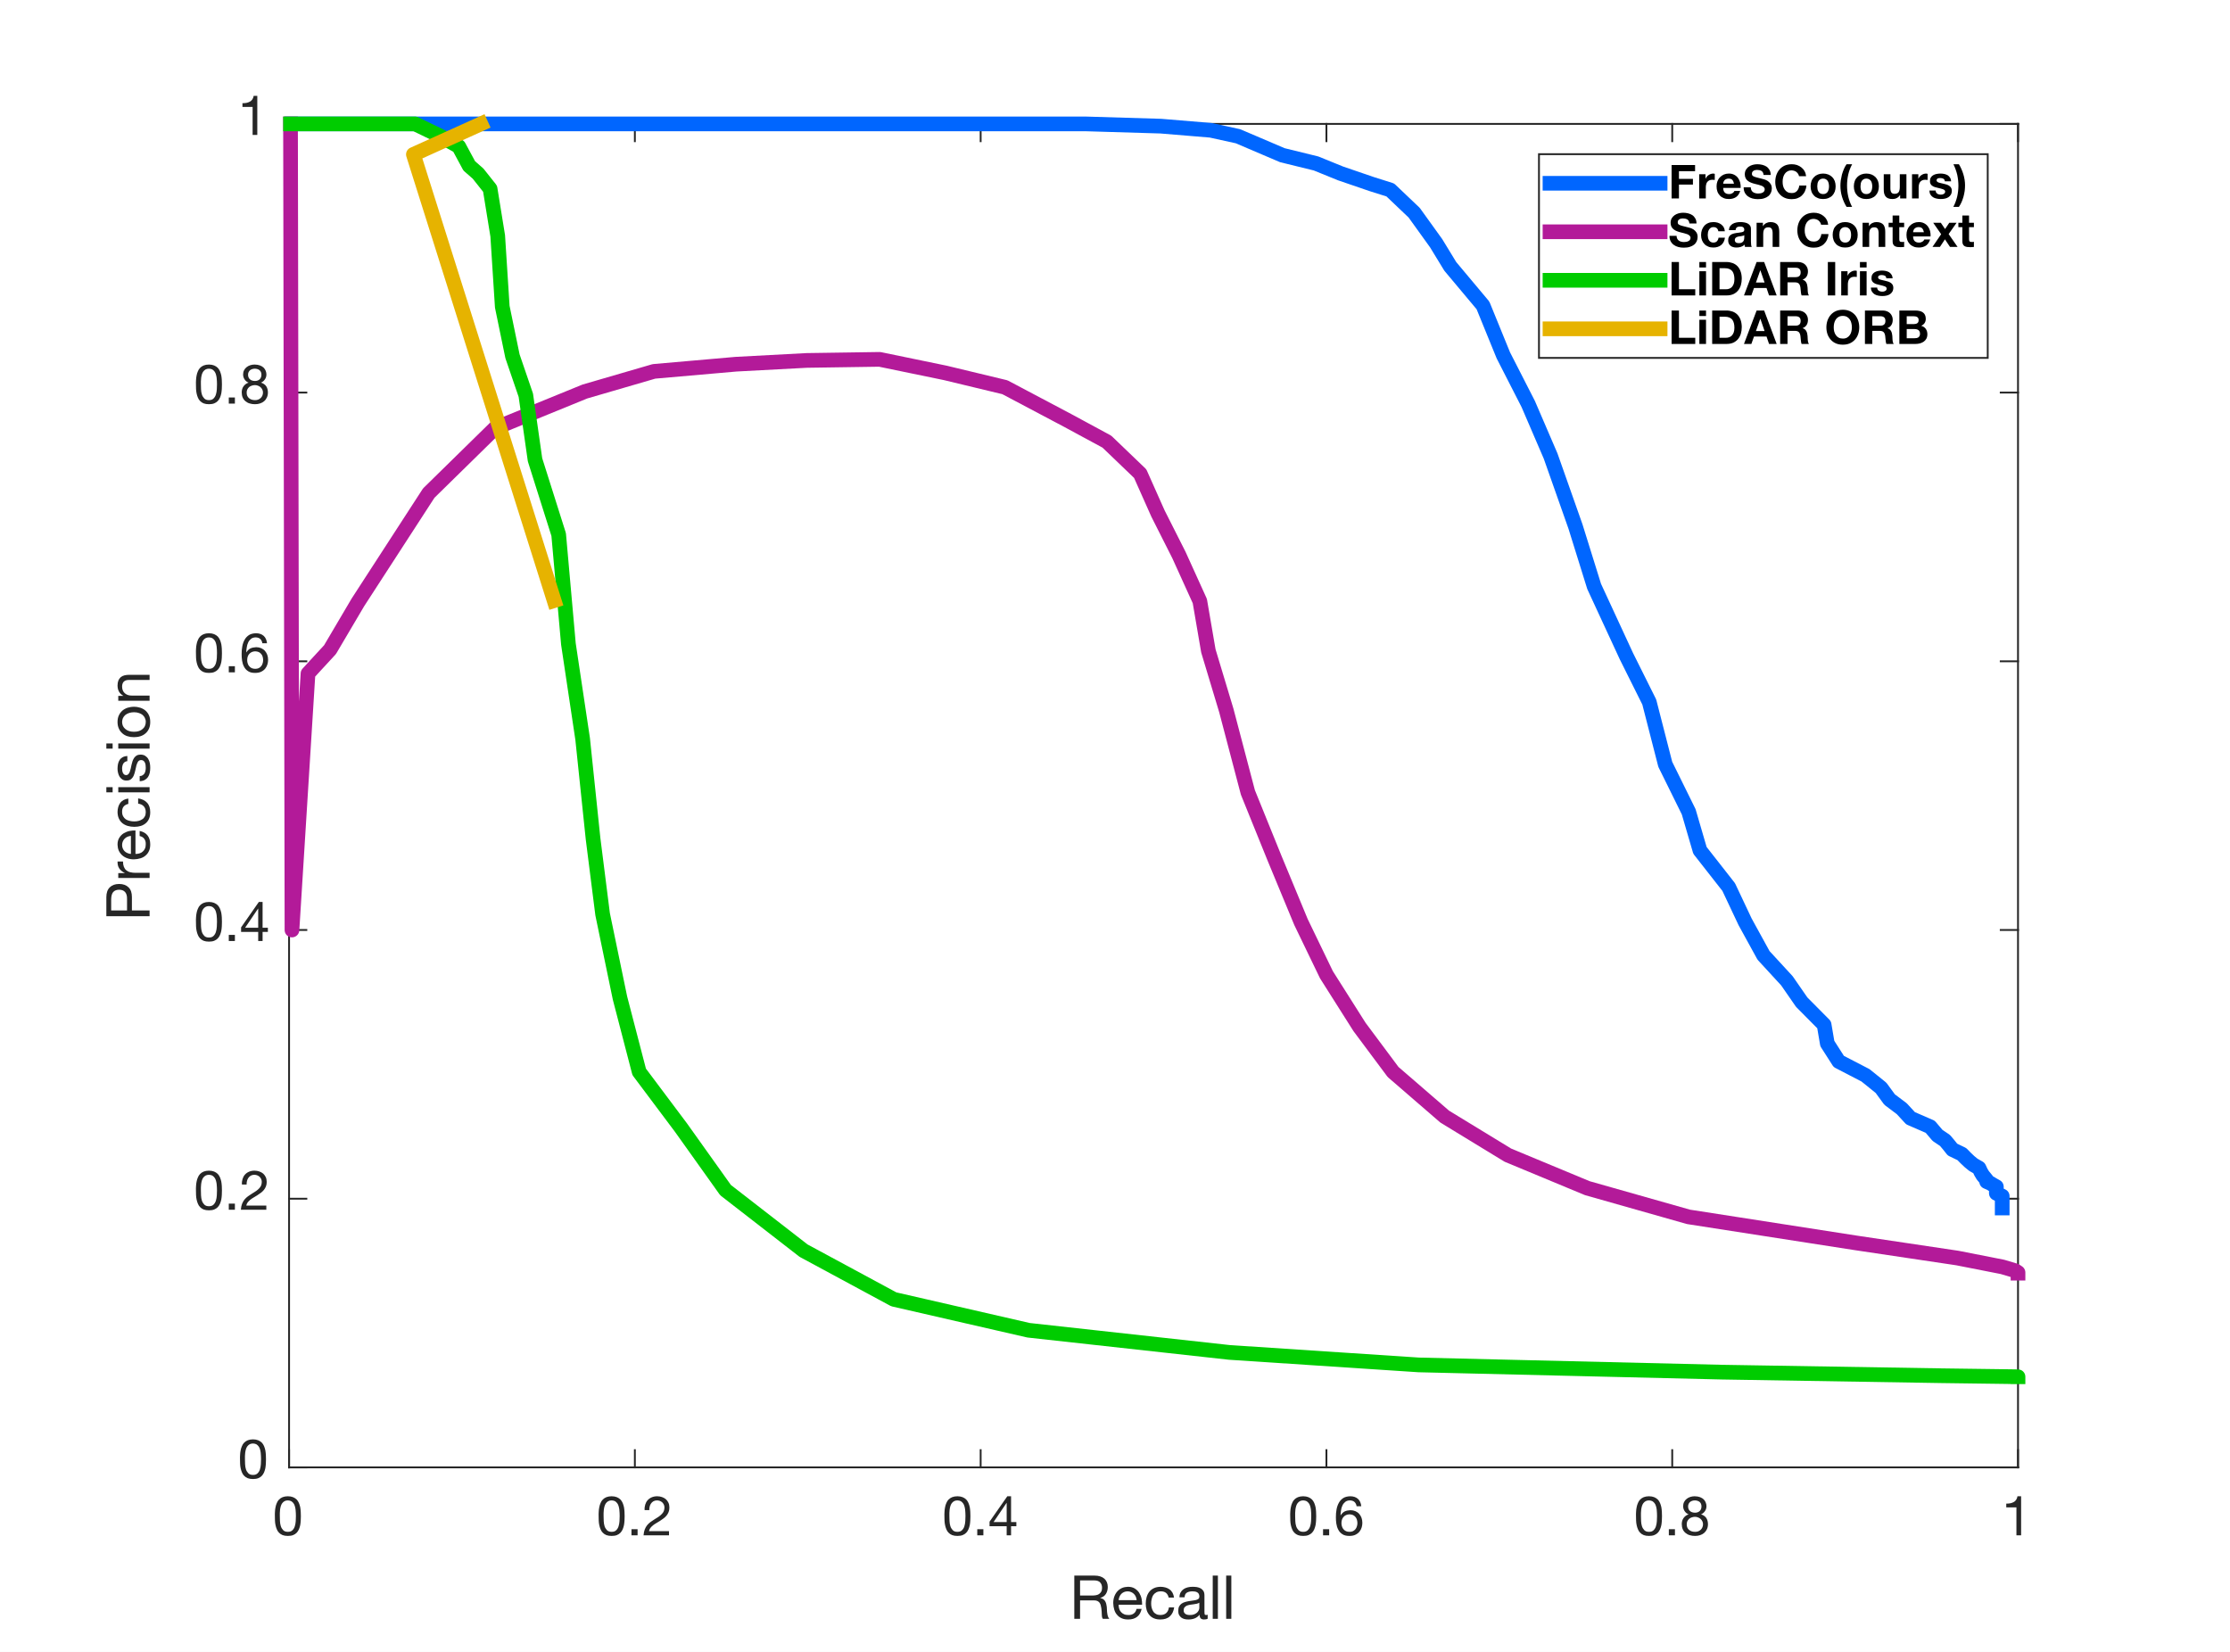 <?xml version="1.0" encoding="UTF-8" standalone="no"?>
<svg
   xmlns:dc="http://purl.org/dc/elements/1.1/"
   xmlns:cc="http://creativecommons.org/ns#"
   xmlns:rdf="http://www.w3.org/1999/02/22-rdf-syntax-ns#"
   xmlns:svg="http://www.w3.org/2000/svg"
   xmlns="http://www.w3.org/2000/svg"
   xmlns:sodipodi="http://sodipodi.sourceforge.net/DTD/sodipodi-0.dtd"
   xmlns:inkscape="http://www.inkscape.org/namespaces/inkscape"
   style="fill-opacity:1; color-rendering:auto; color-interpolation:auto; text-rendering:auto; stroke:black; stroke-linecap:square; stroke-miterlimit:10; shape-rendering:auto; stroke-opacity:1; fill:black; stroke-dasharray:none; font-weight:normal; stroke-width:1; font-family:'Dialog'; font-style:normal; stroke-linejoin:miter; font-size:12px; stroke-dashoffset:0; image-rendering:auto;"
   width="810"
   height="600"
   version="1.1"
   id="svg189"
   sodipodi:docname="Result_on_Oxford_01-11-13-24.svg"
   inkscape:version="0.92.5 (2060ec1f9f, 2020-04-08)">
  <rect width="100%" height="100%" fill="#808080" stroke="none"/>
  <sodipodi:namedview
     pagecolor="#ffffff"
     bordercolor="#666666"
     borderopacity="1"
     objecttolerance="10"
     gridtolerance="10"
     guidetolerance="10"
     inkscape:pageopacity="0"
     inkscape:pageshadow="2"
     inkscape:window-width="1553"
     inkscape:window-height="901"
     id="namedview191"
     showgrid="false"
     inkscape:zoom="0.55625733"
     inkscape:cx="129.48312"
     inkscape:cy="288.02077"
     inkscape:window-x="54"
     inkscape:window-y="0"
     inkscape:window-maximized="0"
     inkscape:current-layer="g135" />
  <!--Generated by the Batik Graphics2D SVG Generator-->
  <defs
     id="genericDefs" />
  <g
     id="g187">
    <defs
       id="defs1">
      <clipPath
         clipPathUnits="userSpaceOnUse"
         id="clipPath1">
        <path
           d="M0 0 L810 0 L810 600 L0 600 L0 0 Z"
           id="path3" />
      </clipPath>
    </defs>
    <g
       style="fill:white; stroke:white;"
       id="g9">
      <rect
         x="0"
         y="0"
         width="810"
         style="clip-path:url(#clipPath1); stroke:none;"
         height="600"
         clip-path="url(#clipPath1)"
         id="rect7" />
    </g>
    <g
       style="fill:white; text-rendering:optimizeSpeed; color-rendering:optimizeSpeed; image-rendering:optimizeSpeed; shape-rendering:crispEdges; stroke:white; color-interpolation:sRGB;"
       id="g15">
      <rect
         x="0"
         width="810"
         height="600"
         y="0"
         style="stroke:none;"
         id="rect11" />
      <path
         style="stroke:none;"
         d="M105 533 L733 533 L733 45 L105 45 Z"
         id="path13" />
    </g>
    <g
       style="fill:rgb(38,38,38); text-rendering:geometricPrecision; image-rendering:optimizeQuality; color-rendering:optimizeQuality; stroke-linejoin:round; stroke:rgb(38,38,38); color-interpolation:linearRGB; stroke-width:0.667;"
       id="g45">
      <line
         y2="533"
         style="fill:none;"
         x1="105"
         x2="733"
         y1="533"
         id="line17" />
      <line
         y2="45"
         style="fill:none;"
         x1="105"
         x2="733"
         y1="45"
         id="line19" />
      <line
         y2="526.72"
         style="fill:none;"
         x1="105"
         x2="105"
         y1="533"
         id="line21" />
      <line
         y2="526.72"
         style="fill:none;"
         x1="230.6"
         x2="230.6"
         y1="533"
         id="line23" />
      <line
         y2="526.72"
         style="fill:none;"
         x1="356.2"
         x2="356.2"
         y1="533"
         id="line25" />
      <line
         y2="526.72"
         style="fill:none;"
         x1="481.8"
         x2="481.8"
         y1="533"
         id="line27" />
      <line
         y2="526.72"
         style="fill:none;"
         x1="607.4"
         x2="607.4"
         y1="533"
         id="line29" />
      <line
         y2="526.72"
         style="fill:none;"
         x1="733"
         x2="733"
         y1="533"
         id="line31" />
      <line
         y2="51.28"
         style="fill:none;"
         x1="105"
         x2="105"
         y1="45"
         id="line33" />
      <line
         y2="51.28"
         style="fill:none;"
         x1="230.6"
         x2="230.6"
         y1="45"
         id="line35" />
      <line
         y2="51.28"
         style="fill:none;"
         x1="356.2"
         x2="356.2"
         y1="45"
         id="line37" />
      <line
         y2="51.28"
         style="fill:none;"
         x1="481.8"
         x2="481.8"
         y1="45"
         id="line39" />
      <line
         y2="51.28"
         style="fill:none;"
         x1="607.4"
         x2="607.4"
         y1="45"
         id="line41" />
      <line
         y2="51.28"
         style="fill:none;"
         x1="733"
         x2="733"
         y1="45"
         id="line43" />
    </g>
    <g
       transform="translate(105,539.667)"
       style="font-size:20px; fill:rgb(38,38,38); text-rendering:geometricPrecision; image-rendering:optimizeQuality; color-rendering:optimizeQuality; font-family:'Helvetica Neue'; stroke:rgb(38,38,38); color-interpolation:linearRGB;"
       id="g49">
      <path
         style="stroke:none;"
         d="M-3.359 11.016 C-3.359 10.688 -3.359 10.297 -3.359 9.875 C-3.359 9.453 -3.312 9.047 -3.266 8.625 C-3.203 8.203 -3.125 7.781 -3 7.375 C-2.875 6.984 -2.719 6.641 -2.5 6.344 C-2.281 6.047 -2 5.797 -1.656 5.594 C-1.344 5.422 -0.922 5.312 -0.438 5.312 C0.047 5.344 0.438 5.422 0.781 5.594 C1.094 5.797 1.375 6.047 1.594 6.344 C1.812 6.641 1.984 6.984 2.094 7.375 C2.219 7.781 2.297 8.203 2.359 8.625 C2.422 9.047 2.453 9.453 2.453 9.875 C2.453 10.297 2.484 10.688 2.484 11.016 C2.453 11.562 2.453 12.156 2.422 12.812 C2.375 13.484 2.281 14.094 2.094 14.688 C1.922 15.266 1.641 15.734 1.234 16.141 C0.844 16.547 0.281 16.734 -0.438 16.734 C-1.156 16.734 -1.719 16.547 -2.125 16.141 C-2.516 15.734 -2.812 15.266 -3 14.688 C-3.188 14.094 -3.281 13.484 -3.312 12.812 C-3.359 12.156 -3.359 11.562 -3.359 11.016 ZM-5.156 11.047 C-5.156 11.562 -5.156 12.094 -5.125 12.656 C-5.094 13.219 -5.047 13.781 -4.922 14.297 C-4.812 14.844 -4.656 15.344 -4.453 15.812 C-4.266 16.297 -4 16.703 -3.641 17.062 C-3.297 17.422 -2.859 17.719 -2.344 17.922 C-1.812 18.125 -1.188 18.219 -0.438 18.219 C0.297 18.219 0.938 18.125 1.453 17.922 C1.984 17.719 2.406 17.422 2.766 17.062 C3.094 16.703 3.375 16.297 3.578 15.812 C3.781 15.344 3.922 14.844 4.047 14.297 C4.141 13.781 4.203 13.219 4.234 12.656 C4.266 12.094 4.281 11.562 4.281 11.047 C4.266 10.516 4.266 9.984 4.234 9.422 C4.203 8.859 4.141 8.312 4.047 7.781 C3.922 7.266 3.781 6.734 3.578 6.266 C3.375 5.781 3.094 5.359 2.766 5 C2.406 4.641 1.953 4.359 1.438 4.141 C0.922 3.938 0.281 3.812 -0.438 3.812 C-1.188 3.812 -1.812 3.938 -2.344 4.141 C-2.859 4.359 -3.297 4.641 -3.641 5 C-4 5.359 -4.266 5.781 -4.453 6.266 C-4.688 6.734 -4.812 7.266 -4.922 7.781 C-5.047 8.312 -5.094 8.875 -5.125 9.422 C-5.156 9.984 -5.188 10.516 -5.156 11.047 Z"
         id="path47" />
    </g>
    <g
       transform="translate(230.6,539.667)"
       style="font-size:20px; fill:rgb(38,38,38); text-rendering:geometricPrecision; image-rendering:optimizeQuality; color-rendering:optimizeQuality; font-family:'Helvetica Neue'; stroke:rgb(38,38,38); color-interpolation:linearRGB;"
       id="g53">
      <path
         style="stroke:none;"
         d="M-11.359 11.016 C-11.359 10.688 -11.359 10.297 -11.359 9.875 C-11.359 9.453 -11.312 9.047 -11.266 8.625 C-11.203 8.203 -11.125 7.781 -11 7.375 C-10.875 6.984 -10.719 6.641 -10.5 6.344 C-10.281 6.047 -10 5.797 -9.656 5.594 C-9.344 5.422 -8.922 5.312 -8.438 5.312 C-7.953 5.344 -7.562 5.422 -7.219 5.594 C-6.906 5.797 -6.625 6.047 -6.406 6.344 C-6.188 6.641 -6.016 6.984 -5.906 7.375 C-5.781 7.781 -5.703 8.203 -5.641 8.625 C-5.578 9.047 -5.547 9.453 -5.547 9.875 C-5.547 10.297 -5.516 10.688 -5.516 11.016 C-5.547 11.562 -5.547 12.156 -5.578 12.812 C-5.625 13.484 -5.719 14.094 -5.906 14.688 C-6.078 15.266 -6.359 15.734 -6.766 16.141 C-7.156 16.547 -7.719 16.734 -8.438 16.734 C-9.156 16.734 -9.719 16.547 -10.125 16.141 C-10.516 15.734 -10.812 15.266 -11 14.688 C-11.188 14.094 -11.281 13.484 -11.312 12.812 C-11.359 12.156 -11.359 11.562 -11.359 11.016 ZM-13.156 11.047 C-13.156 11.562 -13.156 12.094 -13.125 12.656 C-13.094 13.219 -13.047 13.781 -12.922 14.297 C-12.812 14.844 -12.656 15.344 -12.453 15.812 C-12.266 16.297 -12 16.703 -11.641 17.062 C-11.297 17.422 -10.859 17.719 -10.344 17.922 C-9.812 18.125 -9.188 18.219 -8.438 18.219 C-7.703 18.219 -7.062 18.125 -6.547 17.922 C-6.016 17.719 -5.594 17.422 -5.234 17.062 C-4.906 16.703 -4.625 16.297 -4.422 15.812 C-4.219 15.344 -4.078 14.844 -3.953 14.297 C-3.859 13.781 -3.797 13.219 -3.766 12.656 C-3.734 12.094 -3.719 11.562 -3.719 11.047 C-3.734 10.516 -3.734 9.984 -3.766 9.422 C-3.797 8.859 -3.859 8.312 -3.953 7.781 C-4.078 7.266 -4.219 6.734 -4.422 6.266 C-4.625 5.781 -4.906 5.359 -5.234 5 C-5.594 4.641 -6.047 4.359 -6.562 4.141 C-7.078 3.938 -7.719 3.812 -8.438 3.812 C-9.188 3.812 -9.812 3.938 -10.344 4.141 C-10.859 4.359 -11.297 4.641 -11.641 5 C-12 5.359 -12.266 5.781 -12.453 6.266 C-12.688 6.734 -12.812 7.266 -12.922 7.781 C-13.047 8.312 -13.094 8.875 -13.125 9.422 C-13.156 9.984 -13.188 10.516 -13.156 11.047 ZM-1.23 15.781 L-1.23 18 L0.989 18 L0.989 15.781 ZM3.546 8.844 L5.249 8.844 C5.233 8.422 5.265 8 5.374 7.578 C5.468 7.156 5.624 6.781 5.874 6.438 C6.093 6.125 6.374 5.844 6.733 5.641 C7.093 5.438 7.515 5.312 8.015 5.312 C8.374 5.312 8.733 5.375 9.077 5.5 C9.39 5.641 9.687 5.797 9.937 6.016 C10.171 6.266 10.374 6.516 10.53 6.844 C10.671 7.156 10.749 7.5 10.749 7.875 C10.733 8.375 10.671 8.812 10.515 9.188 C10.358 9.562 10.124 9.922 9.827 10.219 C9.53 10.562 9.155 10.859 8.718 11.188 C8.249 11.5 7.718 11.844 7.124 12.203 C6.624 12.5 6.155 12.812 5.718 13.141 C5.249 13.484 4.858 13.859 4.483 14.297 C4.124 14.734 3.827 15.266 3.593 15.859 C3.358 16.453 3.218 17.156 3.155 18 L12.405 18 L12.405 16.5 L5.124 16.5 C5.218 16.062 5.374 15.688 5.624 15.344 C5.89 15 6.218 14.688 6.577 14.375 C6.936 14.094 7.358 13.812 7.796 13.562 C8.233 13.297 8.671 13.047 9.108 12.766 C9.546 12.484 9.968 12.203 10.39 11.875 C10.796 11.578 11.171 11.234 11.483 10.859 C11.812 10.484 12.046 10.047 12.249 9.562 C12.452 9.078 12.546 8.547 12.546 7.906 C12.53 7.234 12.437 6.656 12.187 6.141 C11.952 5.641 11.624 5.219 11.249 4.875 C10.858 4.547 10.374 4.281 9.827 4.094 C9.296 3.922 8.718 3.812 8.108 3.812 C7.358 3.812 6.686 3.953 6.108 4.203 C5.515 4.453 5.03 4.812 4.624 5.266 C4.233 5.703 3.952 6.234 3.765 6.844 C3.577 7.453 3.483 8.125 3.546 8.844 Z"
         id="path51" />
    </g>
    <g
       transform="translate(356.2,539.667)"
       style="font-size:20px; fill:rgb(38,38,38); text-rendering:geometricPrecision; image-rendering:optimizeQuality; color-rendering:optimizeQuality; font-family:'Helvetica Neue'; stroke:rgb(38,38,38); color-interpolation:linearRGB;"
       id="g57">
      <path
         style="stroke:none;"
         d="M-11.359 11.016 C-11.359 10.688 -11.359 10.297 -11.359 9.875 C-11.359 9.453 -11.312 9.047 -11.266 8.625 C-11.203 8.203 -11.125 7.781 -11 7.375 C-10.875 6.984 -10.719 6.641 -10.5 6.344 C-10.281 6.047 -10 5.797 -9.656 5.594 C-9.344 5.422 -8.922 5.312 -8.438 5.312 C-7.953 5.344 -7.562 5.422 -7.219 5.594 C-6.906 5.797 -6.625 6.047 -6.406 6.344 C-6.188 6.641 -6.016 6.984 -5.906 7.375 C-5.781 7.781 -5.703 8.203 -5.641 8.625 C-5.578 9.047 -5.547 9.453 -5.547 9.875 C-5.547 10.297 -5.516 10.688 -5.516 11.016 C-5.547 11.562 -5.547 12.156 -5.578 12.812 C-5.625 13.484 -5.719 14.094 -5.906 14.688 C-6.078 15.266 -6.359 15.734 -6.766 16.141 C-7.156 16.547 -7.719 16.734 -8.438 16.734 C-9.156 16.734 -9.719 16.547 -10.125 16.141 C-10.516 15.734 -10.812 15.266 -11 14.688 C-11.188 14.094 -11.281 13.484 -11.312 12.812 C-11.359 12.156 -11.359 11.562 -11.359 11.016 ZM-13.156 11.047 C-13.156 11.562 -13.156 12.094 -13.125 12.656 C-13.094 13.219 -13.047 13.781 -12.922 14.297 C-12.812 14.844 -12.656 15.344 -12.453 15.812 C-12.266 16.297 -12 16.703 -11.641 17.062 C-11.297 17.422 -10.859 17.719 -10.344 17.922 C-9.812 18.125 -9.188 18.219 -8.438 18.219 C-7.703 18.219 -7.062 18.125 -6.547 17.922 C-6.016 17.719 -5.594 17.422 -5.234 17.062 C-4.906 16.703 -4.625 16.297 -4.422 15.812 C-4.219 15.344 -4.078 14.844 -3.953 14.297 C-3.859 13.781 -3.797 13.219 -3.766 12.656 C-3.734 12.094 -3.719 11.562 -3.719 11.047 C-3.734 10.516 -3.734 9.984 -3.766 9.422 C-3.797 8.859 -3.859 8.312 -3.953 7.781 C-4.078 7.266 -4.219 6.734 -4.422 6.266 C-4.625 5.781 -4.906 5.359 -5.234 5 C-5.594 4.641 -6.047 4.359 -6.562 4.141 C-7.078 3.938 -7.719 3.812 -8.438 3.812 C-9.188 3.812 -9.812 3.938 -10.344 4.141 C-10.859 4.359 -11.297 4.641 -11.641 5 C-12 5.359 -12.266 5.781 -12.453 6.266 C-12.688 6.734 -12.812 7.266 -12.922 7.781 C-13.047 8.312 -13.094 8.875 -13.125 9.422 C-13.156 9.984 -13.188 10.516 -13.156 11.047 ZM-1.23 15.781 L-1.23 18 L0.989 18 L0.989 15.781 ZM9.452 13.188 L4.686 13.188 L9.405 6.234 L9.452 6.234 ZM11.046 13.188 L11.046 3.812 L9.687 3.812 L3.233 13.047 L3.233 14.688 L9.452 14.688 L9.452 18 L11.046 18 L11.046 14.688 L12.968 14.688 L12.968 13.188 Z"
         id="path55" />
    </g>
    <g
       transform="translate(481.8,539.667)"
       style="font-size:20px; fill:rgb(38,38,38); text-rendering:geometricPrecision; image-rendering:optimizeQuality; color-rendering:optimizeQuality; font-family:'Helvetica Neue'; stroke:rgb(38,38,38); color-interpolation:linearRGB;"
       id="g61">
      <path
         style="stroke:none;"
         d="M-11.359 11.016 C-11.359 10.688 -11.359 10.297 -11.359 9.875 C-11.359 9.453 -11.312 9.047 -11.266 8.625 C-11.203 8.203 -11.125 7.781 -11 7.375 C-10.875 6.984 -10.719 6.641 -10.5 6.344 C-10.281 6.047 -10 5.797 -9.656 5.594 C-9.344 5.422 -8.922 5.312 -8.438 5.312 C-7.953 5.344 -7.562 5.422 -7.219 5.594 C-6.906 5.797 -6.625 6.047 -6.406 6.344 C-6.188 6.641 -6.016 6.984 -5.906 7.375 C-5.781 7.781 -5.703 8.203 -5.641 8.625 C-5.578 9.047 -5.547 9.453 -5.547 9.875 C-5.547 10.297 -5.516 10.688 -5.516 11.016 C-5.547 11.562 -5.547 12.156 -5.578 12.812 C-5.625 13.484 -5.719 14.094 -5.906 14.688 C-6.078 15.266 -6.359 15.734 -6.766 16.141 C-7.156 16.547 -7.719 16.734 -8.438 16.734 C-9.156 16.734 -9.719 16.547 -10.125 16.141 C-10.516 15.734 -10.812 15.266 -11 14.688 C-11.188 14.094 -11.281 13.484 -11.312 12.812 C-11.359 12.156 -11.359 11.562 -11.359 11.016 ZM-13.156 11.047 C-13.156 11.562 -13.156 12.094 -13.125 12.656 C-13.094 13.219 -13.047 13.781 -12.922 14.297 C-12.812 14.844 -12.656 15.344 -12.453 15.812 C-12.266 16.297 -12 16.703 -11.641 17.062 C-11.297 17.422 -10.859 17.719 -10.344 17.922 C-9.812 18.125 -9.188 18.219 -8.438 18.219 C-7.703 18.219 -7.062 18.125 -6.547 17.922 C-6.016 17.719 -5.594 17.422 -5.234 17.062 C-4.906 16.703 -4.625 16.297 -4.422 15.812 C-4.219 15.344 -4.078 14.844 -3.953 14.297 C-3.859 13.781 -3.797 13.219 -3.766 12.656 C-3.734 12.094 -3.719 11.562 -3.719 11.047 C-3.734 10.516 -3.734 9.984 -3.766 9.422 C-3.797 8.859 -3.859 8.312 -3.953 7.781 C-4.078 7.266 -4.219 6.734 -4.422 6.266 C-4.625 5.781 -4.906 5.359 -5.234 5 C-5.594 4.641 -6.047 4.359 -6.562 4.141 C-7.078 3.938 -7.719 3.812 -8.438 3.812 C-9.188 3.812 -9.812 3.938 -10.344 4.141 C-10.859 4.359 -11.297 4.641 -11.641 5 C-12 5.359 -12.266 5.781 -12.453 6.266 C-12.688 6.734 -12.812 7.266 -12.922 7.781 C-13.047 8.312 -13.094 8.875 -13.125 9.422 C-13.156 9.984 -13.188 10.516 -13.156 11.047 ZM-1.23 15.781 L-1.23 18 L0.989 18 L0.989 15.781 ZM10.952 7.438 L12.655 7.438 C12.53 6.281 12.124 5.375 11.452 4.766 C10.749 4.141 9.812 3.812 8.655 3.812 C7.624 3.844 6.796 4.047 6.124 4.453 C5.452 4.906 4.905 5.453 4.53 6.156 C4.124 6.875 3.827 7.688 3.671 8.594 C3.515 9.516 3.405 10.453 3.437 11.422 C3.437 12.188 3.468 12.938 3.593 13.734 C3.718 14.562 3.937 15.281 4.296 15.938 C4.624 16.625 5.124 17.156 5.765 17.578 C6.405 18.016 7.249 18.219 8.312 18.219 C9.187 18.219 9.952 18.078 10.546 17.781 C11.155 17.484 11.655 17.094 12.015 16.641 C12.374 16.188 12.655 15.656 12.812 15.094 C12.968 14.547 13.046 14 13.046 13.484 C13.046 12.844 12.952 12.219 12.749 11.656 C12.546 11.094 12.249 10.625 11.89 10.203 C11.53 9.797 11.077 9.484 10.53 9.234 C9.983 9 9.39 8.875 8.718 8.875 C7.936 8.906 7.249 9.047 6.655 9.312 C6.046 9.625 5.577 10.094 5.171 10.734 L5.124 10.703 C5.124 10.156 5.186 9.578 5.296 8.938 C5.374 8.312 5.546 7.734 5.796 7.203 C6.03 6.656 6.39 6.219 6.827 5.859 C7.265 5.5 7.858 5.312 8.577 5.312 C9.249 5.344 9.796 5.516 10.218 5.906 C10.608 6.297 10.874 6.812 10.952 7.438 ZM8.39 10.375 C8.874 10.406 9.296 10.484 9.655 10.641 C10.015 10.812 10.312 11.062 10.546 11.344 C10.796 11.625 10.952 11.953 11.077 12.359 C11.187 12.766 11.249 13.188 11.249 13.594 C11.249 14.016 11.171 14.422 11.046 14.797 C10.937 15.188 10.749 15.516 10.515 15.797 C10.249 16.094 9.968 16.344 9.608 16.5 C9.249 16.656 8.858 16.734 8.39 16.734 C7.905 16.734 7.483 16.656 7.124 16.5 C6.765 16.344 6.452 16.094 6.218 15.812 C5.968 15.547 5.765 15.219 5.655 14.812 C5.515 14.438 5.452 14.016 5.452 13.578 C5.452 13.141 5.515 12.734 5.624 12.344 C5.749 11.938 5.952 11.594 6.218 11.312 C6.452 11.047 6.765 10.797 7.124 10.641 C7.483 10.484 7.905 10.375 8.39 10.375 Z"
         id="path59" />
    </g>
    <g
       transform="translate(607.4,539.667)"
       style="font-size:20px; fill:rgb(38,38,38); text-rendering:geometricPrecision; image-rendering:optimizeQuality; color-rendering:optimizeQuality; font-family:'Helvetica Neue'; stroke:rgb(38,38,38); color-interpolation:linearRGB;"
       id="g65">
      <path
         style="stroke:none;"
         d="M-11.359 11.016 C-11.359 10.688 -11.359 10.297 -11.359 9.875 C-11.359 9.453 -11.312 9.047 -11.266 8.625 C-11.203 8.203 -11.125 7.781 -11 7.375 C-10.875 6.984 -10.719 6.641 -10.5 6.344 C-10.281 6.047 -10 5.797 -9.656 5.594 C-9.344 5.422 -8.922 5.312 -8.438 5.312 C-7.953 5.344 -7.562 5.422 -7.219 5.594 C-6.906 5.797 -6.625 6.047 -6.406 6.344 C-6.188 6.641 -6.016 6.984 -5.906 7.375 C-5.781 7.781 -5.703 8.203 -5.641 8.625 C-5.578 9.047 -5.547 9.453 -5.547 9.875 C-5.547 10.297 -5.516 10.688 -5.516 11.016 C-5.547 11.562 -5.547 12.156 -5.578 12.812 C-5.625 13.484 -5.719 14.094 -5.906 14.688 C-6.078 15.266 -6.359 15.734 -6.766 16.141 C-7.156 16.547 -7.719 16.734 -8.438 16.734 C-9.156 16.734 -9.719 16.547 -10.125 16.141 C-10.516 15.734 -10.812 15.266 -11 14.688 C-11.188 14.094 -11.281 13.484 -11.312 12.812 C-11.359 12.156 -11.359 11.562 -11.359 11.016 ZM-13.156 11.047 C-13.156 11.562 -13.156 12.094 -13.125 12.656 C-13.094 13.219 -13.047 13.781 -12.922 14.297 C-12.812 14.844 -12.656 15.344 -12.453 15.812 C-12.266 16.297 -12 16.703 -11.641 17.062 C-11.297 17.422 -10.859 17.719 -10.344 17.922 C-9.812 18.125 -9.188 18.219 -8.438 18.219 C-7.703 18.219 -7.062 18.125 -6.547 17.922 C-6.016 17.719 -5.594 17.422 -5.234 17.062 C-4.906 16.703 -4.625 16.297 -4.422 15.812 C-4.219 15.344 -4.078 14.844 -3.953 14.297 C-3.859 13.781 -3.797 13.219 -3.766 12.656 C-3.734 12.094 -3.719 11.562 -3.719 11.047 C-3.734 10.516 -3.734 9.984 -3.766 9.422 C-3.797 8.859 -3.859 8.312 -3.953 7.781 C-4.078 7.266 -4.219 6.734 -4.422 6.266 C-4.625 5.781 -4.906 5.359 -5.234 5 C-5.594 4.641 -6.047 4.359 -6.562 4.141 C-7.078 3.938 -7.719 3.812 -8.438 3.812 C-9.188 3.812 -9.812 3.938 -10.344 4.141 C-10.859 4.359 -11.297 4.641 -11.641 5 C-12 5.359 -12.266 5.781 -12.453 6.266 C-12.688 6.734 -12.812 7.266 -12.922 7.781 C-13.047 8.312 -13.094 8.875 -13.125 9.422 C-13.156 9.984 -13.188 10.516 -13.156 11.047 ZM-1.23 15.781 L-1.23 18 L0.989 18 L0.989 15.781 ZM5.765 7.5 C5.765 7.141 5.827 6.844 5.968 6.562 C6.093 6.297 6.265 6.078 6.483 5.875 C6.718 5.703 6.968 5.562 7.296 5.453 C7.593 5.375 7.905 5.312 8.249 5.312 C8.937 5.344 9.515 5.516 9.952 5.875 C10.39 6.234 10.624 6.797 10.624 7.5 C10.624 8.219 10.405 8.781 9.968 9.188 C9.53 9.578 8.968 9.781 8.296 9.781 C7.936 9.781 7.608 9.734 7.311 9.641 C6.983 9.562 6.733 9.422 6.515 9.219 C6.265 9.047 6.093 8.797 5.968 8.516 C5.827 8.234 5.765 7.906 5.765 7.5 ZM3.968 7.438 C3.968 8.078 4.155 8.688 4.515 9.219 C4.874 9.766 5.358 10.141 5.952 10.375 C5.155 10.656 4.53 11.125 4.108 11.734 C3.671 12.359 3.468 13.078 3.468 13.922 C3.468 14.641 3.593 15.281 3.827 15.812 C4.077 16.359 4.405 16.797 4.858 17.156 C5.296 17.516 5.796 17.797 6.39 17.953 C6.968 18.141 7.608 18.219 8.296 18.219 C8.937 18.219 9.546 18.141 10.124 17.938 C10.687 17.766 11.187 17.484 11.608 17.125 C12.03 16.766 12.374 16.297 12.608 15.766 C12.858 15.234 12.983 14.625 12.983 13.922 C12.968 13.047 12.765 12.297 12.374 11.703 C11.952 11.094 11.312 10.656 10.468 10.375 C11.077 10.125 11.53 9.719 11.89 9.203 C12.249 8.688 12.437 8.078 12.437 7.438 C12.437 7 12.358 6.562 12.187 6.125 C12.03 5.688 11.765 5.297 11.437 4.953 C11.093 4.625 10.655 4.344 10.108 4.141 C9.546 3.938 8.89 3.812 8.124 3.812 C7.577 3.812 7.046 3.906 6.546 4.062 C6.046 4.234 5.608 4.453 5.233 4.766 C4.827 5.078 4.53 5.453 4.311 5.906 C4.077 6.344 3.968 6.859 3.968 7.438 ZM5.265 14 C5.265 13.594 5.327 13.219 5.483 12.875 C5.655 12.562 5.858 12.266 6.124 12.016 C6.405 11.781 6.733 11.594 7.093 11.484 C7.452 11.359 7.858 11.281 8.265 11.281 C8.671 11.281 9.03 11.359 9.39 11.5 C9.749 11.641 10.046 11.812 10.327 12.062 C10.593 12.297 10.796 12.594 10.952 12.922 C11.108 13.234 11.187 13.594 11.187 13.984 C11.187 14.375 11.108 14.766 10.968 15.078 C10.827 15.422 10.624 15.719 10.374 15.953 C10.108 16.203 9.812 16.406 9.452 16.547 C9.093 16.688 8.718 16.734 8.296 16.734 C7.39 16.734 6.671 16.5 6.108 16.016 C5.546 15.547 5.249 14.859 5.265 14 Z"
         id="path63" />
    </g>
    <g
       transform="translate(733,539.667)"
       style="font-size:20px; fill:rgb(38,38,38); text-rendering:geometricPrecision; image-rendering:optimizeQuality; color-rendering:optimizeQuality; font-family:'Helvetica Neue'; stroke:rgb(38,38,38); color-interpolation:linearRGB;"
       id="g69">
      <path
         style="stroke:none;"
         d="M1.125 18 L1.125 3.812 L-0.188 3.812 C-0.281 4.359 -0.453 4.797 -0.703 5.141 C-0.953 5.5 -1.281 5.781 -1.641 5.953 C-2 6.156 -2.422 6.297 -2.859 6.375 C-3.312 6.453 -3.781 6.484 -4.266 6.484 L-4.266 7.844 L-0.578 7.844 L-0.578 18 Z"
         id="path67" />
    </g>
    <g
       transform="translate(419,569)"
       style="font-size:22px; fill:rgb(38,38,38); text-rendering:geometricPrecision; image-rendering:optimizeQuality; color-rendering:optimizeQuality; font-family:'Helvetica Neue'; stroke:rgb(38,38,38); color-interpolation:linearRGB;"
       id="g73">
      <path
         style="stroke:none;"
         d="M-28.781 3.297 L-28.781 19 L-26.688 19 L-26.688 12.297 L-21.594 12.297 C-21.078 12.297 -20.672 12.375 -20.359 12.531 C-20.047 12.688 -19.812 12.891 -19.609 13.141 C-19.438 13.406 -19.281 13.703 -19.188 14.047 C-19.109 14.406 -19.031 14.75 -18.969 15.125 C-18.906 15.531 -18.859 15.922 -18.844 16.297 C-18.844 16.719 -18.812 17.062 -18.797 17.422 C-18.797 17.766 -18.75 18.078 -18.703 18.344 C-18.656 18.625 -18.547 18.844 -18.406 19 L-16.062 19 C-16.281 18.734 -16.469 18.453 -16.578 18.094 C-16.688 17.75 -16.766 17.391 -16.812 17 C-16.875 16.625 -16.922 16.234 -16.922 15.828 C-16.953 15.438 -16.969 15.062 -16.984 14.672 C-17.031 14.297 -17.109 13.922 -17.188 13.562 C-17.281 13.219 -17.391 12.906 -17.562 12.625 C-17.734 12.328 -17.953 12.094 -18.25 11.875 C-18.531 11.672 -18.906 11.516 -19.344 11.438 L-19.344 11.391 C-18.406 11.125 -17.719 10.641 -17.281 9.906 C-16.844 9.203 -16.625 8.375 -16.625 7.406 C-16.641 6.125 -17.062 5.141 -17.891 4.391 C-18.734 3.672 -19.922 3.297 -21.391 3.297 ZM-22.344 10.531 L-26.688 10.531 L-26.688 5.047 L-21.5 5.047 C-20.531 5.047 -19.812 5.312 -19.375 5.797 C-18.922 6.312 -18.703 6.938 -18.703 7.734 C-18.703 8.312 -18.812 8.797 -19.016 9.141 C-19.219 9.5 -19.484 9.781 -19.812 10 C-20.141 10.219 -20.516 10.359 -20.953 10.422 C-21.391 10.516 -21.859 10.531 -22.344 10.531 ZM-6.126 12.219 L-12.673 12.219 C-12.641 11.781 -12.563 11.391 -12.376 10.984 C-12.22 10.594 -12.001 10.266 -11.72 9.953 C-11.454 9.672 -11.126 9.453 -10.735 9.281 C-10.329 9.094 -9.891 9.016 -9.407 9.016 C-8.954 9.031 -8.532 9.094 -8.141 9.281 C-7.735 9.453 -7.407 9.672 -7.126 9.953 C-6.829 10.25 -6.61 10.578 -6.438 10.969 C-6.266 11.359 -6.173 11.781 -6.126 12.219 ZM-4.329 15.391 L-6.173 15.391 C-6.345 16.156 -6.688 16.719 -7.188 17.062 C-7.688 17.438 -8.329 17.641 -9.126 17.609 C-9.735 17.609 -10.298 17.531 -10.735 17.312 C-11.188 17.109 -11.563 16.844 -11.845 16.484 C-12.157 16.141 -12.376 15.75 -12.485 15.297 C-12.626 14.859 -12.688 14.375 -12.673 13.875 L-4.157 13.875 C-4.126 13.188 -4.204 12.469 -4.345 11.703 C-4.501 10.953 -4.798 10.25 -5.188 9.578 C-5.579 8.953 -6.126 8.422 -6.798 8 C-7.454 7.578 -8.282 7.359 -9.298 7.359 C-10.095 7.391 -10.798 7.516 -11.454 7.797 C-12.11 8.109 -12.673 8.5 -13.157 9.031 C-13.641 9.578 -14.001 10.203 -14.251 10.906 C-14.516 11.625 -14.641 12.422 -14.641 13.281 C-14.626 14.156 -14.485 14.953 -14.266 15.672 C-14.048 16.422 -13.704 17.047 -13.235 17.562 C-12.798 18.094 -12.22 18.516 -11.563 18.797 C-10.907 19.109 -10.11 19.234 -9.188 19.234 C-7.907 19.234 -6.829 18.938 -5.985 18.281 C-5.141 17.641 -4.595 16.672 -4.329 15.391 ZM5.494 11.281 L7.432 11.281 C7.354 10.625 7.166 10.031 6.901 9.547 C6.619 9.062 6.276 8.641 5.822 8.312 C5.385 8 4.901 7.766 4.338 7.609 C3.76 7.453 3.166 7.359 2.526 7.359 C1.635 7.391 0.838 7.531 0.182 7.844 C-0.506 8.156 -1.084 8.594 -1.521 9.141 C-1.959 9.688 -2.287 10.328 -2.506 11.078 C-2.724 11.828 -2.834 12.625 -2.834 13.453 C-2.834 14.312 -2.724 15.109 -2.506 15.812 C-2.287 16.516 -1.943 17.125 -1.49 17.641 C-1.053 18.156 -0.49 18.562 0.182 18.828 C0.838 19.109 1.604 19.234 2.479 19.234 C3.932 19.234 5.088 18.875 5.916 18.094 C6.76 17.344 7.276 16.25 7.494 14.844 L5.588 14.844 C5.463 15.719 5.151 16.406 4.619 16.891 C4.088 17.375 3.369 17.609 2.463 17.609 C1.869 17.609 1.369 17.5 0.947 17.266 C0.51 17.047 0.15 16.734 -0.084 16.344 C-0.349 15.938 -0.553 15.5 -0.678 15 C-0.818 14.516 -0.865 13.984 -0.865 13.453 C-0.865 12.891 -0.818 12.328 -0.678 11.812 C-0.568 11.281 -0.381 10.797 -0.115 10.375 C0.15 9.984 0.525 9.656 0.994 9.391 C1.432 9.141 1.994 9.016 2.682 9.016 C3.479 9.016 4.088 9.203 4.572 9.609 C5.041 10.031 5.338 10.578 5.494 11.281 ZM19.661 18.953 L19.661 17.5 C19.442 17.594 19.239 17.609 19.083 17.609 C18.786 17.609 18.599 17.531 18.567 17.312 C18.52 17.109 18.489 16.781 18.489 16.344 L18.489 10.484 C18.489 9.828 18.364 9.297 18.114 8.875 C17.864 8.484 17.52 8.156 17.13 7.938 C16.708 7.719 16.255 7.562 15.739 7.469 C15.239 7.406 14.739 7.359 14.224 7.359 C13.583 7.359 12.989 7.422 12.427 7.562 C11.849 7.719 11.349 7.906 10.911 8.219 C10.458 8.531 10.114 8.922 9.849 9.391 C9.567 9.875 9.427 10.469 9.411 11.172 L11.286 11.172 C11.317 10.328 11.614 9.781 12.13 9.469 C12.661 9.172 13.317 9.016 14.114 9.016 C14.396 9.016 14.692 9.031 14.989 9.078 C15.302 9.125 15.567 9.203 15.817 9.344 C16.052 9.469 16.255 9.672 16.411 9.906 C16.552 10.172 16.645 10.516 16.645 10.906 C16.645 11.25 16.536 11.547 16.333 11.719 C16.114 11.891 15.849 12.047 15.505 12.141 C15.146 12.219 14.739 12.312 14.271 12.359 C13.802 12.406 13.317 12.484 12.817 12.578 C12.333 12.656 11.849 12.781 11.396 12.906 C10.927 13.062 10.505 13.234 10.161 13.5 C9.802 13.766 9.521 14.094 9.302 14.484 C9.083 14.906 8.974 15.438 8.974 16.078 C8.974 16.641 9.052 17.156 9.255 17.547 C9.458 17.938 9.724 18.281 10.067 18.531 C10.427 18.797 10.817 18.984 11.286 19.094 C11.724 19.203 12.208 19.234 12.724 19.234 C13.521 19.234 14.255 19.109 14.927 18.844 C15.614 18.578 16.208 18.125 16.739 17.5 C16.739 18.125 16.864 18.578 17.145 18.844 C17.442 19.109 17.833 19.234 18.317 19.234 C18.895 19.234 19.333 19.156 19.661 18.953 ZM16.63 13.125 L16.63 15.047 C16.63 15.297 16.552 15.594 16.427 15.891 C16.27 16.203 16.067 16.469 15.817 16.734 C15.521 17 15.146 17.203 14.739 17.375 C14.286 17.547 13.771 17.641 13.146 17.609 C12.864 17.609 12.583 17.594 12.317 17.531 C12.052 17.484 11.802 17.375 11.614 17.234 C11.411 17.109 11.255 16.953 11.13 16.734 C10.989 16.516 10.942 16.25 10.942 15.938 C10.942 15.484 11.036 15.109 11.255 14.844 C11.474 14.578 11.739 14.359 12.099 14.203 C12.427 14.078 12.802 13.969 13.239 13.891 C13.661 13.828 14.067 13.766 14.489 13.719 C14.911 13.672 15.302 13.609 15.708 13.516 C16.067 13.438 16.38 13.297 16.63 13.125 ZM21.5 3.297 L21.5 19 L23.375 19 L23.375 3.297 ZM26.381 3.297 L26.381 19 L28.256 19 L28.256 3.297 Z"
         id="path71" />
    </g>
    <g
       style="fill:rgb(38,38,38); text-rendering:geometricPrecision; image-rendering:optimizeQuality; color-rendering:optimizeQuality; stroke-linejoin:round; stroke:rgb(38,38,38); color-interpolation:linearRGB; stroke-width:0.667;"
       id="g103">
      <line
         y2="45"
         style="fill:none;"
         x1="105"
         x2="105"
         y1="533"
         id="line75" />
      <line
         y2="45"
         style="fill:none;"
         x1="733"
         x2="733"
         y1="533"
         id="line77" />
      <line
         y2="533"
         style="fill:none;"
         x1="105"
         x2="111.28"
         y1="533"
         id="line79" />
      <line
         y2="435.4"
         style="fill:none;"
         x1="105"
         x2="111.28"
         y1="435.4"
         id="line81" />
      <line
         y2="337.8"
         style="fill:none;"
         x1="105"
         x2="111.28"
         y1="337.8"
         id="line83" />
      <line
         y2="240.2"
         style="fill:none;"
         x1="105"
         x2="111.28"
         y1="240.2"
         id="line85" />
      <line
         y2="142.6"
         style="fill:none;"
         x1="105"
         x2="111.28"
         y1="142.6"
         id="line87" />
      <line
         y2="45"
         style="fill:none;"
         x1="105"
         x2="111.28"
         y1="45"
         id="line89" />
      <line
         y2="533"
         style="fill:none;"
         x1="733"
         x2="726.72"
         y1="533"
         id="line91" />
      <line
         y2="435.4"
         style="fill:none;"
         x1="733"
         x2="726.72"
         y1="435.4"
         id="line93" />
      <line
         y2="337.8"
         style="fill:none;"
         x1="733"
         x2="726.72"
         y1="337.8"
         id="line95" />
      <line
         y2="240.2"
         style="fill:none;"
         x1="733"
         x2="726.72"
         y1="240.2"
         id="line97" />
      <line
         y2="142.6"
         style="fill:none;"
         x1="733"
         x2="726.72"
         y1="142.6"
         id="line99" />
      <line
         y2="45"
         style="fill:none;"
         x1="733"
         x2="726.72"
         y1="45"
         id="line101" />
    </g>
    <g
       transform="translate(98.333,533)"
       style="font-size:20px; fill:rgb(38,38,38); text-rendering:geometricPrecision; image-rendering:optimizeQuality; color-rendering:optimizeQuality; font-family:'Helvetica Neue'; stroke:rgb(38,38,38); color-interpolation:linearRGB;"
       id="g107">
      <path
         style="stroke:none;"
         d="M-9.359 -2.984 C-9.359 -3.312 -9.359 -3.703 -9.359 -4.125 C-9.359 -4.547 -9.312 -4.953 -9.266 -5.375 C-9.203 -5.797 -9.125 -6.219 -9 -6.625 C-8.875 -7.016 -8.719 -7.359 -8.5 -7.656 C-8.281 -7.953 -8 -8.203 -7.656 -8.406 C-7.344 -8.578 -6.922 -8.688 -6.438 -8.688 C-5.953 -8.656 -5.562 -8.578 -5.219 -8.406 C-4.906 -8.203 -4.625 -7.953 -4.406 -7.656 C-4.188 -7.359 -4.016 -7.016 -3.906 -6.625 C-3.781 -6.219 -3.703 -5.797 -3.641 -5.375 C-3.578 -4.953 -3.547 -4.547 -3.547 -4.125 C-3.547 -3.703 -3.516 -3.312 -3.516 -2.984 C-3.547 -2.438 -3.547 -1.844 -3.578 -1.188 C-3.625 -0.516 -3.719 0.094 -3.906 0.688 C-4.078 1.266 -4.359 1.734 -4.766 2.141 C-5.156 2.547 -5.719 2.734 -6.438 2.734 C-7.156 2.734 -7.719 2.547 -8.125 2.141 C-8.516 1.734 -8.812 1.266 -9 0.688 C-9.188 0.094 -9.281 -0.516 -9.312 -1.188 C-9.359 -1.844 -9.359 -2.438 -9.359 -2.984 ZM-11.156 -2.953 C-11.156 -2.438 -11.156 -1.906 -11.125 -1.344 C-11.094 -0.781 -11.047 -0.219 -10.922 0.297 C-10.812 0.844 -10.656 1.344 -10.453 1.812 C-10.266 2.297 -10 2.703 -9.641 3.062 C-9.297 3.422 -8.859 3.719 -8.344 3.922 C-7.812 4.125 -7.188 4.219 -6.438 4.219 C-5.703 4.219 -5.062 4.125 -4.547 3.922 C-4.016 3.719 -3.594 3.422 -3.234 3.062 C-2.906 2.703 -2.625 2.297 -2.422 1.812 C-2.219 1.344 -2.078 0.844 -1.953 0.297 C-1.859 -0.219 -1.797 -0.781 -1.766 -1.344 C-1.734 -1.906 -1.719 -2.438 -1.719 -2.953 C-1.734 -3.484 -1.734 -4.016 -1.766 -4.578 C-1.797 -5.141 -1.859 -5.688 -1.953 -6.219 C-2.078 -6.734 -2.219 -7.266 -2.422 -7.734 C-2.625 -8.219 -2.906 -8.641 -3.234 -9 C-3.594 -9.359 -4.047 -9.641 -4.562 -9.859 C-5.078 -10.062 -5.719 -10.188 -6.438 -10.188 C-7.188 -10.188 -7.812 -10.062 -8.344 -9.859 C-8.859 -9.641 -9.297 -9.359 -9.641 -9 C-10 -8.641 -10.266 -8.219 -10.453 -7.734 C-10.688 -7.266 -10.812 -6.734 -10.922 -6.219 C-11.047 -5.688 -11.094 -5.125 -11.125 -4.578 C-11.156 -4.016 -11.188 -3.484 -11.156 -2.953 Z"
         id="path105" />
    </g>
    <g
       transform="translate(98.333,435.4)"
       style="font-size:20px; fill:rgb(38,38,38); text-rendering:geometricPrecision; image-rendering:optimizeQuality; color-rendering:optimizeQuality; font-family:'Helvetica Neue'; stroke:rgb(38,38,38); color-interpolation:linearRGB;"
       id="g111">
      <path
         style="stroke:none;"
         d="M-25.359 -2.984 C-25.359 -3.312 -25.359 -3.703 -25.359 -4.125 C-25.359 -4.547 -25.312 -4.953 -25.266 -5.375 C-25.203 -5.797 -25.125 -6.219 -25 -6.625 C-24.875 -7.016 -24.719 -7.359 -24.5 -7.656 C-24.281 -7.953 -24 -8.203 -23.656 -8.406 C-23.344 -8.578 -22.922 -8.688 -22.438 -8.688 C-21.953 -8.656 -21.562 -8.578 -21.219 -8.406 C-20.906 -8.203 -20.625 -7.953 -20.406 -7.656 C-20.188 -7.359 -20.016 -7.016 -19.906 -6.625 C-19.781 -6.219 -19.703 -5.797 -19.641 -5.375 C-19.578 -4.953 -19.547 -4.547 -19.547 -4.125 C-19.547 -3.703 -19.516 -3.312 -19.516 -2.984 C-19.547 -2.438 -19.547 -1.844 -19.578 -1.188 C-19.625 -0.516 -19.719 0.094 -19.906 0.688 C-20.078 1.266 -20.359 1.734 -20.766 2.141 C-21.156 2.547 -21.719 2.734 -22.438 2.734 C-23.156 2.734 -23.719 2.547 -24.125 2.141 C-24.516 1.734 -24.812 1.266 -25 0.688 C-25.188 0.094 -25.281 -0.516 -25.312 -1.188 C-25.359 -1.844 -25.359 -2.438 -25.359 -2.984 ZM-27.156 -2.953 C-27.156 -2.438 -27.156 -1.906 -27.125 -1.344 C-27.094 -0.781 -27.047 -0.219 -26.922 0.297 C-26.812 0.844 -26.656 1.344 -26.453 1.812 C-26.266 2.297 -26 2.703 -25.641 3.062 C-25.297 3.422 -24.859 3.719 -24.344 3.922 C-23.812 4.125 -23.188 4.219 -22.438 4.219 C-21.703 4.219 -21.062 4.125 -20.547 3.922 C-20.016 3.719 -19.594 3.422 -19.234 3.062 C-18.906 2.703 -18.625 2.297 -18.422 1.812 C-18.219 1.344 -18.078 0.844 -17.953 0.297 C-17.859 -0.219 -17.797 -0.781 -17.766 -1.344 C-17.734 -1.906 -17.719 -2.438 -17.719 -2.953 C-17.734 -3.484 -17.734 -4.016 -17.766 -4.578 C-17.797 -5.141 -17.859 -5.688 -17.953 -6.219 C-18.078 -6.734 -18.219 -7.266 -18.422 -7.734 C-18.625 -8.219 -18.906 -8.641 -19.234 -9 C-19.594 -9.359 -20.047 -9.641 -20.562 -9.859 C-21.078 -10.062 -21.719 -10.188 -22.438 -10.188 C-23.188 -10.188 -23.812 -10.062 -24.344 -9.859 C-24.859 -9.641 -25.297 -9.359 -25.641 -9 C-26 -8.641 -26.266 -8.219 -26.453 -7.734 C-26.688 -7.266 -26.812 -6.734 -26.922 -6.219 C-27.047 -5.688 -27.094 -5.125 -27.125 -4.578 C-27.156 -4.016 -27.188 -3.484 -27.156 -2.953 ZM-15.23 1.781 L-15.23 4 L-13.011 4 L-13.011 1.781 ZM-10.454 -5.156 L-8.751 -5.156 C-8.767 -5.578 -8.735 -6 -8.626 -6.422 C-8.532 -6.844 -8.376 -7.219 -8.126 -7.562 C-7.907 -7.875 -7.626 -8.156 -7.267 -8.359 C-6.907 -8.562 -6.485 -8.688 -5.985 -8.688 C-5.626 -8.688 -5.267 -8.625 -4.923 -8.5 C-4.61 -8.359 -4.314 -8.203 -4.064 -7.984 C-3.829 -7.734 -3.626 -7.484 -3.47 -7.156 C-3.329 -6.844 -3.251 -6.5 -3.251 -6.125 C-3.267 -5.625 -3.329 -5.188 -3.485 -4.812 C-3.642 -4.438 -3.876 -4.078 -4.173 -3.781 C-4.47 -3.438 -4.845 -3.141 -5.282 -2.812 C-5.751 -2.5 -6.282 -2.156 -6.876 -1.797 C-7.376 -1.5 -7.845 -1.188 -8.282 -0.859 C-8.751 -0.516 -9.142 -0.141 -9.517 0.297 C-9.876 0.734 -10.173 1.266 -10.407 1.859 C-10.642 2.453 -10.782 3.156 -10.845 4 L-1.595 4 L-1.595 2.5 L-8.876 2.5 C-8.782 2.062 -8.626 1.688 -8.376 1.344 C-8.11 1 -7.782 0.688 -7.423 0.375 C-7.064 0.094 -6.642 -0.188 -6.204 -0.438 C-5.767 -0.703 -5.329 -0.953 -4.892 -1.234 C-4.454 -1.516 -4.032 -1.797 -3.61 -2.125 C-3.204 -2.422 -2.829 -2.766 -2.517 -3.141 C-2.188 -3.516 -1.954 -3.953 -1.751 -4.438 C-1.548 -4.922 -1.454 -5.453 -1.454 -6.094 C-1.47 -6.766 -1.563 -7.344 -1.813 -7.859 C-2.048 -8.359 -2.376 -8.781 -2.751 -9.125 C-3.142 -9.453 -3.626 -9.719 -4.173 -9.906 C-4.704 -10.078 -5.282 -10.188 -5.892 -10.188 C-6.642 -10.188 -7.314 -10.047 -7.892 -9.797 C-8.485 -9.547 -8.97 -9.188 -9.376 -8.734 C-9.767 -8.297 -10.048 -7.766 -10.235 -7.156 C-10.423 -6.547 -10.517 -5.875 -10.454 -5.156 Z"
         id="path109" />
    </g>
    <g
       transform="translate(98.333,337.8)"
       style="font-size:20px; fill:rgb(38,38,38); text-rendering:geometricPrecision; image-rendering:optimizeQuality; color-rendering:optimizeQuality; font-family:'Helvetica Neue'; stroke:rgb(38,38,38); color-interpolation:linearRGB;"
       id="g115">
      <path
         style="stroke:none;"
         d="M-25.359 -2.984 C-25.359 -3.312 -25.359 -3.703 -25.359 -4.125 C-25.359 -4.547 -25.312 -4.953 -25.266 -5.375 C-25.203 -5.797 -25.125 -6.219 -25 -6.625 C-24.875 -7.016 -24.719 -7.359 -24.5 -7.656 C-24.281 -7.953 -24 -8.203 -23.656 -8.406 C-23.344 -8.578 -22.922 -8.688 -22.438 -8.688 C-21.953 -8.656 -21.562 -8.578 -21.219 -8.406 C-20.906 -8.203 -20.625 -7.953 -20.406 -7.656 C-20.188 -7.359 -20.016 -7.016 -19.906 -6.625 C-19.781 -6.219 -19.703 -5.797 -19.641 -5.375 C-19.578 -4.953 -19.547 -4.547 -19.547 -4.125 C-19.547 -3.703 -19.516 -3.312 -19.516 -2.984 C-19.547 -2.438 -19.547 -1.844 -19.578 -1.188 C-19.625 -0.516 -19.719 0.094 -19.906 0.688 C-20.078 1.266 -20.359 1.734 -20.766 2.141 C-21.156 2.547 -21.719 2.734 -22.438 2.734 C-23.156 2.734 -23.719 2.547 -24.125 2.141 C-24.516 1.734 -24.812 1.266 -25 0.688 C-25.188 0.094 -25.281 -0.516 -25.312 -1.188 C-25.359 -1.844 -25.359 -2.438 -25.359 -2.984 ZM-27.156 -2.953 C-27.156 -2.438 -27.156 -1.906 -27.125 -1.344 C-27.094 -0.781 -27.047 -0.219 -26.922 0.297 C-26.812 0.844 -26.656 1.344 -26.453 1.812 C-26.266 2.297 -26 2.703 -25.641 3.062 C-25.297 3.422 -24.859 3.719 -24.344 3.922 C-23.812 4.125 -23.188 4.219 -22.438 4.219 C-21.703 4.219 -21.062 4.125 -20.547 3.922 C-20.016 3.719 -19.594 3.422 -19.234 3.062 C-18.906 2.703 -18.625 2.297 -18.422 1.812 C-18.219 1.344 -18.078 0.844 -17.953 0.297 C-17.859 -0.219 -17.797 -0.781 -17.766 -1.344 C-17.734 -1.906 -17.719 -2.438 -17.719 -2.953 C-17.734 -3.484 -17.734 -4.016 -17.766 -4.578 C-17.797 -5.141 -17.859 -5.688 -17.953 -6.219 C-18.078 -6.734 -18.219 -7.266 -18.422 -7.734 C-18.625 -8.219 -18.906 -8.641 -19.234 -9 C-19.594 -9.359 -20.047 -9.641 -20.562 -9.859 C-21.078 -10.062 -21.719 -10.188 -22.438 -10.188 C-23.188 -10.188 -23.812 -10.062 -24.344 -9.859 C-24.859 -9.641 -25.297 -9.359 -25.641 -9 C-26 -8.641 -26.266 -8.219 -26.453 -7.734 C-26.688 -7.266 -26.812 -6.734 -26.922 -6.219 C-27.047 -5.688 -27.094 -5.125 -27.125 -4.578 C-27.156 -4.016 -27.188 -3.484 -27.156 -2.953 ZM-15.23 1.781 L-15.23 4 L-13.011 4 L-13.011 1.781 ZM-4.548 -0.812 L-9.313 -0.812 L-4.595 -7.766 L-4.548 -7.766 ZM-2.954 -0.812 L-2.954 -10.188 L-4.314 -10.188 L-10.767 -0.953 L-10.767 0.688 L-4.548 0.688 L-4.548 4 L-2.954 4 L-2.954 0.688 L-1.032 0.688 L-1.032 -0.812 Z"
         id="path113" />
    </g>
    <g
       transform="translate(98.333,240.2)"
       style="font-size:20px; fill:rgb(38,38,38); text-rendering:geometricPrecision; image-rendering:optimizeQuality; color-rendering:optimizeQuality; font-family:'Helvetica Neue'; stroke:rgb(38,38,38); color-interpolation:linearRGB;"
       id="g119">
      <path
         style="stroke:none;"
         d="M-25.359 -2.984 C-25.359 -3.312 -25.359 -3.703 -25.359 -4.125 C-25.359 -4.547 -25.312 -4.953 -25.266 -5.375 C-25.203 -5.797 -25.125 -6.219 -25 -6.625 C-24.875 -7.016 -24.719 -7.359 -24.5 -7.656 C-24.281 -7.953 -24 -8.203 -23.656 -8.406 C-23.344 -8.578 -22.922 -8.688 -22.438 -8.688 C-21.953 -8.656 -21.562 -8.578 -21.219 -8.406 C-20.906 -8.203 -20.625 -7.953 -20.406 -7.656 C-20.188 -7.359 -20.016 -7.016 -19.906 -6.625 C-19.781 -6.219 -19.703 -5.797 -19.641 -5.375 C-19.578 -4.953 -19.547 -4.547 -19.547 -4.125 C-19.547 -3.703 -19.516 -3.312 -19.516 -2.984 C-19.547 -2.438 -19.547 -1.844 -19.578 -1.188 C-19.625 -0.516 -19.719 0.094 -19.906 0.688 C-20.078 1.266 -20.359 1.734 -20.766 2.141 C-21.156 2.547 -21.719 2.734 -22.438 2.734 C-23.156 2.734 -23.719 2.547 -24.125 2.141 C-24.516 1.734 -24.812 1.266 -25 0.688 C-25.188 0.094 -25.281 -0.516 -25.312 -1.188 C-25.359 -1.844 -25.359 -2.438 -25.359 -2.984 ZM-27.156 -2.953 C-27.156 -2.438 -27.156 -1.906 -27.125 -1.344 C-27.094 -0.781 -27.047 -0.219 -26.922 0.297 C-26.812 0.844 -26.656 1.344 -26.453 1.812 C-26.266 2.297 -26 2.703 -25.641 3.062 C-25.297 3.422 -24.859 3.719 -24.344 3.922 C-23.812 4.125 -23.188 4.219 -22.438 4.219 C-21.703 4.219 -21.062 4.125 -20.547 3.922 C-20.016 3.719 -19.594 3.422 -19.234 3.062 C-18.906 2.703 -18.625 2.297 -18.422 1.812 C-18.219 1.344 -18.078 0.844 -17.953 0.297 C-17.859 -0.219 -17.797 -0.781 -17.766 -1.344 C-17.734 -1.906 -17.719 -2.438 -17.719 -2.953 C-17.734 -3.484 -17.734 -4.016 -17.766 -4.578 C-17.797 -5.141 -17.859 -5.688 -17.953 -6.219 C-18.078 -6.734 -18.219 -7.266 -18.422 -7.734 C-18.625 -8.219 -18.906 -8.641 -19.234 -9 C-19.594 -9.359 -20.047 -9.641 -20.562 -9.859 C-21.078 -10.062 -21.719 -10.188 -22.438 -10.188 C-23.188 -10.188 -23.812 -10.062 -24.344 -9.859 C-24.859 -9.641 -25.297 -9.359 -25.641 -9 C-26 -8.641 -26.266 -8.219 -26.453 -7.734 C-26.688 -7.266 -26.812 -6.734 -26.922 -6.219 C-27.047 -5.688 -27.094 -5.125 -27.125 -4.578 C-27.156 -4.016 -27.188 -3.484 -27.156 -2.953 ZM-15.23 1.781 L-15.23 4 L-13.011 4 L-13.011 1.781 ZM-3.048 -6.562 L-1.345 -6.562 C-1.47 -7.719 -1.876 -8.625 -2.548 -9.234 C-3.251 -9.859 -4.189 -10.188 -5.345 -10.188 C-6.376 -10.156 -7.204 -9.953 -7.876 -9.547 C-8.548 -9.094 -9.095 -8.547 -9.47 -7.844 C-9.876 -7.125 -10.173 -6.312 -10.329 -5.406 C-10.485 -4.484 -10.595 -3.547 -10.563 -2.578 C-10.563 -1.812 -10.532 -1.062 -10.407 -0.266 C-10.282 0.562 -10.063 1.281 -9.704 1.938 C-9.376 2.625 -8.876 3.156 -8.235 3.578 C-7.595 4.016 -6.751 4.219 -5.689 4.219 C-4.814 4.219 -4.048 4.078 -3.454 3.781 C-2.845 3.484 -2.345 3.094 -1.985 2.641 C-1.626 2.188 -1.345 1.656 -1.188 1.094 C-1.032 0.547 -0.954 0 -0.954 -0.516 C-0.954 -1.156 -1.048 -1.781 -1.251 -2.344 C-1.454 -2.906 -1.751 -3.375 -2.11 -3.797 C-2.47 -4.203 -2.923 -4.516 -3.47 -4.766 C-4.017 -5 -4.61 -5.125 -5.282 -5.125 C-6.064 -5.094 -6.751 -4.953 -7.345 -4.688 C-7.954 -4.375 -8.423 -3.906 -8.829 -3.266 L-8.876 -3.297 C-8.876 -3.844 -8.813 -4.422 -8.704 -5.062 C-8.626 -5.688 -8.454 -6.266 -8.204 -6.797 C-7.97 -7.344 -7.61 -7.781 -7.173 -8.141 C-6.735 -8.5 -6.142 -8.688 -5.423 -8.688 C-4.751 -8.656 -4.204 -8.484 -3.782 -8.094 C-3.392 -7.703 -3.126 -7.188 -3.048 -6.562 ZM-5.61 -3.625 C-5.126 -3.594 -4.704 -3.516 -4.345 -3.359 C-3.985 -3.188 -3.688 -2.938 -3.454 -2.656 C-3.204 -2.375 -3.048 -2.047 -2.923 -1.641 C-2.813 -1.234 -2.751 -0.812 -2.751 -0.406 C-2.751 0.016 -2.829 0.422 -2.954 0.797 C-3.063 1.188 -3.251 1.516 -3.485 1.797 C-3.751 2.094 -4.032 2.344 -4.392 2.5 C-4.751 2.656 -5.142 2.734 -5.61 2.734 C-6.095 2.734 -6.517 2.656 -6.876 2.5 C-7.235 2.344 -7.548 2.094 -7.782 1.812 C-8.032 1.547 -8.235 1.219 -8.345 0.812 C-8.485 0.438 -8.548 0.016 -8.548 -0.422 C-8.548 -0.859 -8.485 -1.266 -8.376 -1.656 C-8.251 -2.062 -8.048 -2.406 -7.782 -2.688 C-7.548 -2.953 -7.235 -3.203 -6.876 -3.359 C-6.517 -3.516 -6.095 -3.625 -5.61 -3.625 Z"
         id="path117" />
    </g>
    <g
       transform="translate(98.333,142.6)"
       style="font-size:20px; fill:rgb(38,38,38); text-rendering:geometricPrecision; image-rendering:optimizeQuality; color-rendering:optimizeQuality; font-family:'Helvetica Neue'; stroke:rgb(38,38,38); color-interpolation:linearRGB;"
       id="g123">
      <path
         style="stroke:none;"
         d="M-25.359 -2.984 C-25.359 -3.312 -25.359 -3.703 -25.359 -4.125 C-25.359 -4.547 -25.312 -4.953 -25.266 -5.375 C-25.203 -5.797 -25.125 -6.219 -25 -6.625 C-24.875 -7.016 -24.719 -7.359 -24.5 -7.656 C-24.281 -7.953 -24 -8.203 -23.656 -8.406 C-23.344 -8.578 -22.922 -8.688 -22.438 -8.688 C-21.953 -8.656 -21.562 -8.578 -21.219 -8.406 C-20.906 -8.203 -20.625 -7.953 -20.406 -7.656 C-20.188 -7.359 -20.016 -7.016 -19.906 -6.625 C-19.781 -6.219 -19.703 -5.797 -19.641 -5.375 C-19.578 -4.953 -19.547 -4.547 -19.547 -4.125 C-19.547 -3.703 -19.516 -3.312 -19.516 -2.984 C-19.547 -2.438 -19.547 -1.844 -19.578 -1.188 C-19.625 -0.516 -19.719 0.094 -19.906 0.688 C-20.078 1.266 -20.359 1.734 -20.766 2.141 C-21.156 2.547 -21.719 2.734 -22.438 2.734 C-23.156 2.734 -23.719 2.547 -24.125 2.141 C-24.516 1.734 -24.812 1.266 -25 0.688 C-25.188 0.094 -25.281 -0.516 -25.312 -1.188 C-25.359 -1.844 -25.359 -2.438 -25.359 -2.984 ZM-27.156 -2.953 C-27.156 -2.438 -27.156 -1.906 -27.125 -1.344 C-27.094 -0.781 -27.047 -0.219 -26.922 0.297 C-26.812 0.844 -26.656 1.344 -26.453 1.812 C-26.266 2.297 -26 2.703 -25.641 3.062 C-25.297 3.422 -24.859 3.719 -24.344 3.922 C-23.812 4.125 -23.188 4.219 -22.438 4.219 C-21.703 4.219 -21.062 4.125 -20.547 3.922 C-20.016 3.719 -19.594 3.422 -19.234 3.062 C-18.906 2.703 -18.625 2.297 -18.422 1.812 C-18.219 1.344 -18.078 0.844 -17.953 0.297 C-17.859 -0.219 -17.797 -0.781 -17.766 -1.344 C-17.734 -1.906 -17.719 -2.438 -17.719 -2.953 C-17.734 -3.484 -17.734 -4.016 -17.766 -4.578 C-17.797 -5.141 -17.859 -5.688 -17.953 -6.219 C-18.078 -6.734 -18.219 -7.266 -18.422 -7.734 C-18.625 -8.219 -18.906 -8.641 -19.234 -9 C-19.594 -9.359 -20.047 -9.641 -20.562 -9.859 C-21.078 -10.062 -21.719 -10.188 -22.438 -10.188 C-23.188 -10.188 -23.812 -10.062 -24.344 -9.859 C-24.859 -9.641 -25.297 -9.359 -25.641 -9 C-26 -8.641 -26.266 -8.219 -26.453 -7.734 C-26.688 -7.266 -26.812 -6.734 -26.922 -6.219 C-27.047 -5.688 -27.094 -5.125 -27.125 -4.578 C-27.156 -4.016 -27.188 -3.484 -27.156 -2.953 ZM-15.23 1.781 L-15.23 4 L-13.011 4 L-13.011 1.781 ZM-8.235 -6.5 C-8.235 -6.859 -8.173 -7.156 -8.032 -7.438 C-7.907 -7.703 -7.735 -7.922 -7.517 -8.125 C-7.282 -8.297 -7.032 -8.438 -6.704 -8.547 C-6.407 -8.625 -6.095 -8.688 -5.751 -8.688 C-5.064 -8.656 -4.485 -8.484 -4.048 -8.125 C-3.61 -7.766 -3.376 -7.203 -3.376 -6.5 C-3.376 -5.781 -3.595 -5.219 -4.032 -4.812 C-4.47 -4.422 -5.032 -4.219 -5.704 -4.219 C-6.064 -4.219 -6.392 -4.266 -6.689 -4.359 C-7.017 -4.438 -7.267 -4.578 -7.485 -4.781 C-7.735 -4.953 -7.907 -5.203 -8.032 -5.484 C-8.173 -5.766 -8.235 -6.094 -8.235 -6.5 ZM-10.032 -6.562 C-10.032 -5.922 -9.845 -5.312 -9.485 -4.781 C-9.126 -4.234 -8.642 -3.859 -8.048 -3.625 C-8.845 -3.344 -9.47 -2.875 -9.892 -2.266 C-10.329 -1.641 -10.532 -0.922 -10.532 -0.078 C-10.532 0.641 -10.407 1.281 -10.173 1.812 C-9.923 2.359 -9.595 2.797 -9.142 3.156 C-8.704 3.516 -8.204 3.797 -7.61 3.953 C-7.032 4.141 -6.392 4.219 -5.704 4.219 C-5.064 4.219 -4.454 4.141 -3.876 3.938 C-3.313 3.766 -2.813 3.484 -2.392 3.125 C-1.97 2.766 -1.626 2.297 -1.392 1.766 C-1.142 1.234 -1.017 0.625 -1.017 -0.078 C-1.032 -0.953 -1.235 -1.703 -1.626 -2.297 C-2.048 -2.906 -2.688 -3.344 -3.532 -3.625 C-2.923 -3.875 -2.47 -4.281 -2.11 -4.797 C-1.751 -5.312 -1.563 -5.922 -1.563 -6.562 C-1.563 -7 -1.642 -7.438 -1.813 -7.875 C-1.97 -8.312 -2.235 -8.703 -2.563 -9.047 C-2.907 -9.375 -3.345 -9.656 -3.892 -9.859 C-4.454 -10.062 -5.11 -10.188 -5.876 -10.188 C-6.423 -10.188 -6.954 -10.094 -7.454 -9.938 C-7.954 -9.766 -8.392 -9.547 -8.767 -9.234 C-9.173 -8.922 -9.47 -8.547 -9.688 -8.094 C-9.923 -7.656 -10.032 -7.141 -10.032 -6.562 ZM-8.735 0 C-8.735 -0.406 -8.673 -0.781 -8.517 -1.125 C-8.345 -1.438 -8.142 -1.734 -7.876 -1.984 C-7.595 -2.219 -7.267 -2.406 -6.907 -2.516 C-6.548 -2.641 -6.142 -2.719 -5.735 -2.719 C-5.329 -2.719 -4.97 -2.641 -4.61 -2.5 C-4.251 -2.359 -3.954 -2.188 -3.673 -1.938 C-3.407 -1.703 -3.204 -1.406 -3.048 -1.078 C-2.892 -0.766 -2.813 -0.406 -2.813 -0.016 C-2.813 0.375 -2.892 0.766 -3.032 1.078 C-3.173 1.422 -3.376 1.719 -3.626 1.953 C-3.892 2.203 -4.189 2.406 -4.548 2.547 C-4.907 2.688 -5.282 2.734 -5.704 2.734 C-6.61 2.734 -7.329 2.5 -7.892 2.016 C-8.454 1.547 -8.751 0.859 -8.735 0 Z"
         id="path121" />
    </g>
    <g
       transform="translate(98.333,45)"
       style="font-size:20px; fill:rgb(38,38,38); text-rendering:geometricPrecision; image-rendering:optimizeQuality; color-rendering:optimizeQuality; font-family:'Helvetica Neue'; stroke:rgb(38,38,38); color-interpolation:linearRGB;"
       id="g127">
      <path
         style="stroke:none;"
         d="M-4.875 4 L-4.875 -10.188 L-6.188 -10.188 C-6.281 -9.641 -6.453 -9.203 -6.703 -8.859 C-6.953 -8.5 -7.281 -8.219 -7.641 -8.047 C-8 -7.844 -8.422 -7.703 -8.859 -7.625 C-9.312 -7.547 -9.781 -7.516 -10.266 -7.516 L-10.266 -6.156 L-6.578 -6.156 L-6.578 4 Z"
         id="path125" />
    </g>
    <g
       transform="translate(66.333,289) rotate(-90)"
       style="font-size:22px; fill:rgb(38,38,38); text-rendering:geometricPrecision; image-rendering:optimizeQuality; color-rendering:optimizeQuality; font-family:'Helvetica Neue'; stroke:rgb(38,38,38); color-interpolation:linearRGB;"
       id="g131">
      <path
         style="stroke:none;"
         d="M-41.688 -20.188 L-41.688 -25.953 L-37.609 -25.953 C-36.406 -25.922 -35.562 -25.688 -35 -25.203 C-34.453 -24.719 -34.172 -23.984 -34.172 -23.062 C-34.172 -22.125 -34.453 -21.391 -35 -20.906 C-35.562 -20.406 -36.406 -20.156 -37.609 -20.188 ZM-43.781 -27.703 L-43.781 -12 L-41.688 -12 L-41.688 -18.422 L-36.891 -18.422 C-35.312 -18.406 -34.125 -18.797 -33.312 -19.641 C-32.5 -20.453 -32.078 -21.594 -32.078 -23.062 C-32.078 -24.516 -32.5 -25.656 -33.312 -26.469 C-34.125 -27.297 -35.312 -27.703 -36.891 -27.703 ZM-29.908 -23.375 L-29.908 -12 L-28.033 -12 L-28.033 -17.062 C-28.033 -17.781 -27.971 -18.422 -27.814 -19 C-27.689 -19.562 -27.439 -20.047 -27.111 -20.453 C-26.814 -20.844 -26.361 -21.125 -25.846 -21.344 C-25.314 -21.547 -24.674 -21.656 -23.924 -21.656 L-23.924 -23.641 C-24.939 -23.656 -25.767 -23.469 -26.439 -23.016 C-27.096 -22.578 -27.658 -21.906 -28.111 -20.969 L-28.142 -20.969 L-28.142 -23.375 ZM-14.617 -18.781 L-21.164 -18.781 C-21.133 -19.219 -21.055 -19.609 -20.867 -20.016 C-20.711 -20.406 -20.492 -20.734 -20.211 -21.047 C-19.945 -21.328 -19.617 -21.547 -19.227 -21.719 C-18.82 -21.906 -18.383 -21.984 -17.899 -21.984 C-17.445 -21.969 -17.024 -21.906 -16.633 -21.719 C-16.227 -21.547 -15.899 -21.328 -15.617 -21.047 C-15.32 -20.75 -15.102 -20.422 -14.93 -20.031 C-14.758 -19.641 -14.664 -19.219 -14.617 -18.781 ZM-12.82 -15.609 L-14.664 -15.609 C-14.836 -14.844 -15.18 -14.281 -15.68 -13.938 C-16.18 -13.562 -16.82 -13.359 -17.617 -13.391 C-18.227 -13.391 -18.789 -13.469 -19.227 -13.688 C-19.68 -13.891 -20.055 -14.156 -20.336 -14.516 C-20.649 -14.859 -20.867 -15.25 -20.977 -15.703 C-21.117 -16.141 -21.18 -16.625 -21.164 -17.125 L-12.649 -17.125 C-12.617 -17.812 -12.695 -18.531 -12.836 -19.297 C-12.992 -20.047 -13.289 -20.75 -13.68 -21.422 C-14.07 -22.047 -14.617 -22.578 -15.289 -23 C-15.945 -23.422 -16.774 -23.641 -17.789 -23.641 C-18.586 -23.609 -19.289 -23.484 -19.945 -23.203 C-20.602 -22.891 -21.164 -22.5 -21.649 -21.969 C-22.133 -21.422 -22.492 -20.797 -22.742 -20.094 C-23.008 -19.375 -23.133 -18.578 -23.133 -17.719 C-23.117 -16.844 -22.977 -16.047 -22.758 -15.328 C-22.539 -14.578 -22.195 -13.953 -21.727 -13.438 C-21.289 -12.906 -20.711 -12.484 -20.055 -12.203 C-19.399 -11.891 -18.602 -11.766 -17.68 -11.766 C-16.399 -11.766 -15.32 -12.062 -14.477 -12.719 C-13.633 -13.359 -13.086 -14.328 -12.82 -15.609 ZM-2.997 -19.719 L-1.06 -19.719 C-1.138 -20.375 -1.325 -20.969 -1.591 -21.453 C-1.872 -21.938 -2.216 -22.359 -2.669 -22.688 C-3.107 -23 -3.591 -23.234 -4.154 -23.391 C-4.732 -23.547 -5.325 -23.641 -5.966 -23.641 C-6.857 -23.609 -7.654 -23.469 -8.31 -23.156 C-8.997 -22.844 -9.575 -22.406 -10.013 -21.859 C-10.45 -21.312 -10.779 -20.672 -10.997 -19.922 C-11.216 -19.172 -11.325 -18.375 -11.325 -17.547 C-11.325 -16.688 -11.216 -15.891 -10.997 -15.188 C-10.779 -14.484 -10.435 -13.875 -9.982 -13.359 C-9.544 -12.844 -8.982 -12.438 -8.31 -12.172 C-7.654 -11.891 -6.888 -11.766 -6.013 -11.766 C-4.56 -11.766 -3.404 -12.125 -2.575 -12.906 C-1.732 -13.656 -1.216 -14.75 -0.997 -16.156 L-2.904 -16.156 C-3.029 -15.281 -3.341 -14.594 -3.872 -14.109 C-4.404 -13.625 -5.122 -13.391 -6.029 -13.391 C-6.622 -13.391 -7.122 -13.5 -7.544 -13.734 C-7.982 -13.953 -8.341 -14.266 -8.575 -14.656 C-8.841 -15.062 -9.044 -15.5 -9.169 -16 C-9.31 -16.484 -9.357 -17.016 -9.357 -17.547 C-9.357 -18.109 -9.31 -18.672 -9.169 -19.188 C-9.06 -19.719 -8.872 -20.203 -8.607 -20.625 C-8.341 -21.016 -7.966 -21.344 -7.497 -21.609 C-7.06 -21.859 -6.497 -21.984 -5.81 -21.984 C-5.013 -21.984 -4.404 -21.797 -3.919 -21.391 C-3.45 -20.969 -3.154 -20.422 -2.997 -19.719 ZM3.076 -25.422 L3.076 -27.703 L1.201 -27.703 L1.201 -25.422 ZM1.201 -23.375 L1.201 -12 L3.076 -12 L3.076 -23.375 ZM7.113 -15.594 L5.254 -15.594 C5.27 -14.875 5.426 -14.266 5.691 -13.781 C5.957 -13.297 6.301 -12.906 6.738 -12.594 C7.191 -12.281 7.691 -12.094 8.27 -11.953 C8.832 -11.828 9.426 -11.766 10.066 -11.766 C10.645 -11.766 11.207 -11.797 11.785 -11.906 C12.348 -12.016 12.879 -12.219 13.348 -12.5 C13.801 -12.766 14.176 -13.141 14.473 -13.609 C14.754 -14.047 14.91 -14.625 14.91 -15.328 C14.879 -15.844 14.801 -16.312 14.582 -16.688 C14.363 -17.031 14.098 -17.344 13.738 -17.594 C13.395 -17.828 12.988 -18.031 12.551 -18.188 C12.113 -18.312 11.645 -18.453 11.191 -18.562 C10.754 -18.641 10.301 -18.75 9.863 -18.844 C9.426 -18.938 9.035 -19.062 8.676 -19.188 C8.301 -19.328 8.02 -19.5 7.801 -19.719 C7.582 -19.938 7.441 -20.203 7.473 -20.531 C7.473 -20.828 7.535 -21.062 7.691 -21.234 C7.816 -21.422 8.02 -21.562 8.27 -21.688 C8.488 -21.797 8.754 -21.875 9.035 -21.922 C9.316 -21.969 9.598 -21.984 9.895 -21.984 C10.191 -21.984 10.488 -21.938 10.785 -21.875 C11.098 -21.812 11.363 -21.703 11.629 -21.562 C11.863 -21.422 12.066 -21.219 12.238 -20.969 C12.395 -20.734 12.488 -20.422 12.535 -20.078 L14.395 -20.078 C14.363 -20.75 14.207 -21.328 13.957 -21.797 C13.691 -22.25 13.363 -22.625 12.941 -22.891 C12.535 -23.156 12.051 -23.359 11.52 -23.469 C10.973 -23.578 10.379 -23.641 9.738 -23.641 C9.223 -23.641 8.723 -23.578 8.223 -23.438 C7.707 -23.312 7.254 -23.125 6.848 -22.875 C6.457 -22.609 6.129 -22.281 5.863 -21.875 C5.598 -21.453 5.488 -20.953 5.488 -20.406 C5.488 -19.656 5.66 -19.078 6.035 -18.688 C6.395 -18.266 6.848 -17.938 7.41 -17.719 C7.957 -17.5 8.551 -17.328 9.207 -17.188 C9.848 -17.062 10.441 -16.922 10.988 -16.781 C11.535 -16.625 12.004 -16.422 12.379 -16.188 C12.723 -15.922 12.926 -15.547 12.926 -15.078 C12.926 -14.734 12.832 -14.422 12.66 -14.203 C12.488 -13.984 12.238 -13.797 11.973 -13.688 C11.723 -13.562 11.41 -13.5 11.098 -13.453 C10.77 -13.406 10.457 -13.391 10.176 -13.391 C9.785 -13.391 9.41 -13.406 9.051 -13.5 C8.707 -13.562 8.379 -13.672 8.082 -13.844 C7.801 -14.031 7.582 -14.25 7.41 -14.531 C7.207 -14.812 7.113 -15.172 7.113 -15.594 ZM18.951 -25.422 L18.951 -27.703 L17.076 -27.703 L17.076 -25.422 ZM17.076 -23.375 L17.076 -12 L18.951 -12 L18.951 -23.375 ZM23.207 -17.672 C23.207 -18.359 23.301 -18.969 23.473 -19.5 C23.66 -20.031 23.91 -20.484 24.254 -20.859 C24.551 -21.219 24.926 -21.5 25.364 -21.703 C25.817 -21.875 26.27 -21.984 26.754 -21.984 C27.239 -21.969 27.676 -21.875 28.114 -21.703 C28.567 -21.5 28.926 -21.219 29.27 -20.859 C29.567 -20.484 29.832 -20.031 30.004 -19.5 C30.192 -18.969 30.301 -18.359 30.301 -17.672 C30.301 -16.969 30.192 -16.359 30.004 -15.828 C29.832 -15.297 29.567 -14.844 29.27 -14.484 C28.926 -14.141 28.567 -13.844 28.114 -13.672 C27.676 -13.469 27.223 -13.359 26.754 -13.391 C26.27 -13.391 25.817 -13.469 25.364 -13.672 C24.926 -13.844 24.551 -14.141 24.254 -14.484 C23.91 -14.844 23.66 -15.297 23.473 -15.828 C23.301 -16.359 23.192 -16.969 23.207 -17.672 ZM21.239 -17.672 C21.239 -16.844 21.348 -16.047 21.582 -15.344 C21.801 -14.625 22.16 -13.984 22.645 -13.453 C23.098 -12.922 23.676 -12.5 24.379 -12.203 C25.067 -11.891 25.848 -11.766 26.754 -11.766 C27.66 -11.766 28.457 -11.891 29.129 -12.203 C29.817 -12.5 30.379 -12.922 30.864 -13.453 C31.332 -13.984 31.676 -14.625 31.926 -15.344 C32.145 -16.047 32.285 -16.844 32.285 -17.672 C32.285 -18.516 32.145 -19.281 31.926 -20.016 C31.676 -20.734 31.332 -21.375 30.864 -21.906 C30.379 -22.422 29.817 -22.875 29.129 -23.172 C28.457 -23.484 27.66 -23.641 26.754 -23.641 C25.848 -23.641 25.067 -23.484 24.379 -23.172 C23.676 -22.875 23.098 -22.422 22.645 -21.906 C22.16 -21.375 21.801 -20.734 21.582 -20.016 C21.348 -19.281 21.239 -18.516 21.239 -17.672 ZM34.469 -23.375 L34.469 -12 L36.344 -12 L36.344 -18.422 C36.344 -18.938 36.407 -19.391 36.532 -19.828 C36.672 -20.266 36.891 -20.641 37.172 -20.969 C37.438 -21.281 37.797 -21.547 38.203 -21.719 C38.625 -21.906 39.141 -21.984 39.703 -21.984 C40.407 -21.969 40.985 -21.766 41.407 -21.375 C41.797 -20.953 42.016 -20.375 42.016 -19.703 L42.016 -12 L43.891 -12 L43.891 -19.484 C43.86 -20.094 43.828 -20.641 43.688 -21.156 C43.563 -21.656 43.344 -22.094 43.047 -22.469 C42.719 -22.828 42.328 -23.109 41.844 -23.328 C41.328 -23.531 40.703 -23.641 39.969 -23.641 C38.282 -23.609 37.047 -22.938 36.282 -21.562 L36.235 -21.562 L36.235 -23.375 Z"
         id="path129" />
    </g>
    <g
       transform="translate(419,40.875)"
       style="font-size:22px; text-rendering:geometricPrecision; image-rendering:optimizeQuality; color-rendering:optimizeQuality; font-family:'Helvetica Neue'; color-interpolation:linearRGB; font-weight:bold;"
       id="g135" />
    <g
       style="stroke-linecap:butt; fill:rgb(0,102,255); text-rendering:geometricPrecision; image-rendering:optimizeQuality; color-rendering:optimizeQuality; stroke-linejoin:round; stroke:rgb(0,102,255); color-interpolation:linearRGB; stroke-width:5.333;"
       id="g145">
      <path
         d="M106.064 45 L118.826 45 L160.834 45 L238.47 45 L330.463 45 L394.274 45 L421.661 45.819 L439.791 47.32 L449.68 49.491 L465.777 56.365 L478.027 59.373 L486.885 62.975 L498.315 66.889 L504.983 68.99 L513.664 77.249 L521.654 88.352 L526.783 96.758 L538.659 110.931 L546.055 129.067 L555.104 146.768 L563.224 165.634 L572.255 191.231 L579.039 213.006 L590.756 238.338 L599.066 255.004 L604.874 277.63 L613.381 294.861 L617.477 308.885 L627.919 322.21 L633.875 334.838 L640.573 347.032 L649.053 356.246 L654.419 363.993 L662.57 372.214 L663.731 379.037 L667.898 385.549 L677.608 390.584 L683.244 395.129 L686.356 399.387 L690.77 402.705 L693.964 406.17 L701.115 409.274 L703.758 412.402 L706.484 414.238 L707.824 415.826 L709.196 417.555 L712.606 419.199 L713.97 420.595 L715.34 421.898 L716.753 423.06 L718.824 424.249 L719.518 425.739 L720.213 426.897 L720.909 427.743 L721.608 428.601 L721.608 429.191 L723.009 429.799 L723.723 430.257 L725.132 431.049 L725.132 431.829 L725.132 432.335 L725.132 432.621 L725.132 433.095 L725.132 433.425 L725.839 433.775 L726.548 434.1 L727.258 434.445 L727.258 434.697 L727.258 434.834 L727.258 435.016 L727.258 435.355 L727.258 435.714 L727.258 435.982 L727.258 436.226 L727.258 436.425 L727.258 436.491 L727.258 436.491 L727.258 437.88 L727.258 438.242 L727.258 438.453 L727.258 438.538 L727.258 438.664 L727.258 438.706 L727.258 438.748 L727.258 438.769"
         style="fill:none; fill-rule:evenodd;"
         id="path137" />
      <path
         d="M105.525 45 L106.053 337.8 L111.878 244.636 L119.876 235.957 L129.992 218.808 L155.731 179.107 L179.762 155.541 L212.428 142.211 L237.548 134.895 L267.358 132.285 L293.079 130.916 L319.517 130.526 L343.318 135.437 L365.01 140.655 L387.815 152.721 L402.049 160.419 L414.153 172.031 L420.619 186.544 L428.204 201.56 L435.812 218.328 L438.915 236.42 L445.442 258.083 L453.265 287.814 L462.96 311.759 L472.553 334.898 L481.8 354.048 L493.82 373.025 L506.012 389.378 L524.758 405.583 L547.688 419.573 L576.543 431.567 L613.307 441.996 L674.179 451.46 L710.965 456.948 L727.351 460.169 L732.051 461.572 L733 462.215 L733 462.401 L733 462.401 L733 462.447 L733 462.447 L733 462.447 L733 462.447 L733 462.447 L733 462.447"
         style="fill:none; fill-rule:evenodd; stroke:rgb(179,26,153);"
         id="path139" />
      <path
         d="M105.526 45 L107.104 45 L109.208 45 L111.838 45 L117.097 45 L123.935 45 L129.72 45 L144.447 45 L150.759 45 L160.272 49.604 L166.641 53.202 L170.439 60.25 L173.663 63.074 L178.011 68.559 L180.784 85.667 L182.439 111.414 L186.152 129.411 L190.998 143.562 L194.334 167 L202.925 194.162 L206.463 233.903 L211.631 268.39 L215.412 304.598 L218.886 332.059 L225.197 362.513 L232.169 389.322 L247.385 409.621 L263.536 432.277 L291.888 454.272 L324.641 471.945 L373.602 483.183 L446.585 491.233 L515.349 495.771 L625.442 498.398 L705.177 499.695 L730.934 500.039 L733 500.075 L733 500.075 L733 500.075 L733 500.075 L733 500.083 L733 500.083 L733 500.083 L733 500.083 L733 500.083 L733 500.083 L733 500.083 L733 500.083 L733 500.083 L733 500.083 L733 500.083 L733 500.083 L733 500.083 L733 500.083 L733 500.083 L733 500.083 L733 500.083 L733 500.083 L733 500.083 L733 500.083 L733 500.083 L733 500.083 L733 500.083 L733 500.083 L733 500.083 L733 500.083 L733 500.083 L733 500.083 L733 500.083 L733 500.083 L733 500.083 L733 500.083 L733 500.083 L733 500.083 L733 500.083 L733 500.083 L733 500.083 L733 500.083 L733 500.083 L733 500.083 L733 500.083 L733 500.083 L733 500.083 L733 500.083 L733 500.083 L733 500.083 L733 500.083 L733 500.083"
         style="fill:none; fill-rule:evenodd; stroke:rgb(0,204,0);"
         id="path141" />
      <path
         d="M174.661 45 L150.157 56.091 L201.286 218.161"
         style="fill:none; fill-rule:evenodd; stroke:rgb(230,179,0);"
         id="path143" />
    </g>
    <g
       style="fill:white; text-rendering:optimizeSpeed; color-rendering:optimizeSpeed; image-rendering:optimizeSpeed; shape-rendering:crispEdges; stroke:white; color-interpolation:sRGB;"
       id="g149">
      <path
         style="stroke:none;"
         d="M722 130 L722 56 L559 56 L559 130 Z"
         id="path147" />
    </g>
    <g
       transform="translate(606,66.571)"
       style="font-size:17.333px; text-rendering:geometricPrecision; image-rendering:optimizeQuality; color-rendering:optimizeQuality; font-family:'Helvetica Neue'; color-interpolation:linearRGB; font-weight:bold;"
       id="g153">
      <path
         style="stroke:none;"
         d="M1.172 -6.641 L1.172 5.5 L3.844 5.5 L3.844 0.484 L8.922 0.484 L8.922 -1.594 L3.844 -1.594 L3.844 -4.391 L9.703 -4.391 L9.703 -6.641 ZM11.192 -3.281 L11.192 5.5 L13.598 5.5 L13.598 1.531 C13.598 1.141 13.629 0.781 13.723 0.438 C13.786 0.094 13.926 -0.188 14.114 -0.453 C14.301 -0.703 14.551 -0.906 14.864 -1.062 C15.161 -1.203 15.536 -1.281 15.989 -1.281 C16.114 -1.281 16.27 -1.266 16.442 -1.25 C16.598 -1.234 16.723 -1.219 16.848 -1.203 L16.848 -3.438 C16.645 -3.5 16.473 -3.531 16.317 -3.531 C16.004 -3.516 15.707 -3.469 15.442 -3.391 C15.145 -3.281 14.879 -3.172 14.645 -3 C14.379 -2.828 14.161 -2.641 13.973 -2.406 C13.77 -2.172 13.614 -1.906 13.52 -1.656 L13.489 -1.656 L13.489 -3.281 ZM23.835 0.156 L19.913 0.156 C19.913 -0.016 19.945 -0.188 20.023 -0.422 C20.085 -0.625 20.179 -0.828 20.335 -1.031 C20.491 -1.219 20.695 -1.375 20.945 -1.5 C21.21 -1.641 21.523 -1.703 21.913 -1.703 C22.491 -1.688 22.945 -1.531 23.226 -1.234 C23.523 -0.906 23.726 -0.438 23.835 0.156 ZM19.913 1.688 L26.257 1.688 C26.288 1.016 26.241 0.359 26.085 -0.266 C25.913 -0.875 25.663 -1.438 25.304 -1.922 C24.945 -2.406 24.491 -2.797 23.945 -3.078 C23.382 -3.375 22.726 -3.531 21.991 -3.531 C21.304 -3.531 20.695 -3.406 20.148 -3.172 C19.601 -2.938 19.132 -2.594 18.741 -2.188 C18.335 -1.781 18.023 -1.281 17.82 -0.719 C17.601 -0.141 17.507 0.469 17.507 1.109 C17.507 1.812 17.601 2.422 17.804 2.984 C18.007 3.562 18.32 4.031 18.71 4.453 C19.085 4.859 19.554 5.172 20.116 5.391 C20.663 5.625 21.288 5.719 21.991 5.719 C22.976 5.719 23.82 5.5 24.538 5.047 C25.241 4.594 25.757 3.828 26.101 2.781 L23.976 2.781 C23.898 3.062 23.663 3.328 23.335 3.562 C22.976 3.797 22.554 3.922 22.07 3.922 C21.382 3.922 20.866 3.75 20.507 3.391 C20.132 3.047 19.929 2.469 19.913 1.688 ZM29.932 1.469 L27.354 1.469 C27.339 2.219 27.479 2.859 27.76 3.406 C28.042 3.953 28.432 4.406 28.901 4.75 C29.385 5.109 29.932 5.359 30.573 5.531 C31.198 5.703 31.839 5.766 32.526 5.766 C33.339 5.766 34.073 5.688 34.698 5.484 C35.323 5.297 35.854 5.031 36.276 4.688 C36.714 4.344 37.026 3.922 37.245 3.438 C37.448 2.969 37.573 2.453 37.573 1.891 C37.573 1.219 37.417 0.672 37.135 0.234 C36.839 -0.219 36.495 -0.547 36.104 -0.828 C35.698 -1.078 35.307 -1.266 34.901 -1.391 C34.495 -1.5 34.182 -1.594 33.964 -1.641 C33.198 -1.828 32.589 -1.984 32.12 -2.109 C31.635 -2.234 31.276 -2.359 31.01 -2.484 C30.745 -2.609 30.573 -2.75 30.479 -2.891 C30.385 -3.031 30.339 -3.234 30.354 -3.469 C30.354 -3.734 30.401 -3.953 30.51 -4.125 C30.62 -4.297 30.776 -4.422 30.948 -4.547 C31.12 -4.656 31.323 -4.734 31.542 -4.781 C31.745 -4.812 31.964 -4.859 32.182 -4.859 C32.51 -4.844 32.807 -4.812 33.089 -4.766 C33.354 -4.703 33.604 -4.594 33.839 -4.484 C34.042 -4.344 34.214 -4.156 34.339 -3.922 C34.479 -3.656 34.542 -3.375 34.589 -3.016 L37.167 -3.016 C37.167 -3.719 37.026 -4.312 36.76 -4.797 C36.479 -5.297 36.135 -5.703 35.682 -6.031 C35.229 -6.328 34.698 -6.562 34.12 -6.703 C33.542 -6.844 32.932 -6.922 32.307 -6.922 C31.76 -6.922 31.214 -6.844 30.667 -6.703 C30.104 -6.547 29.635 -6.328 29.214 -6.031 C28.76 -5.719 28.432 -5.328 28.151 -4.875 C27.885 -4.406 27.76 -3.859 27.76 -3.25 C27.76 -2.688 27.87 -2.219 28.073 -1.828 C28.276 -1.438 28.557 -1.109 28.901 -0.859 C29.245 -0.594 29.62 -0.375 30.057 -0.219 C30.479 -0.047 30.932 0.094 31.385 0.203 C31.823 0.328 32.245 0.438 32.698 0.531 C33.12 0.641 33.51 0.75 33.854 0.891 C34.182 1.031 34.464 1.203 34.667 1.406 C34.87 1.625 34.995 1.875 34.995 2.203 C34.995 2.516 34.901 2.766 34.745 2.969 C34.589 3.172 34.401 3.328 34.151 3.422 C33.917 3.547 33.667 3.625 33.385 3.656 C33.12 3.703 32.87 3.719 32.62 3.719 C32.276 3.719 31.932 3.688 31.604 3.594 C31.26 3.516 30.979 3.375 30.745 3.203 C30.495 3.031 30.292 2.797 30.167 2.516 C30.01 2.234 29.932 1.875 29.932 1.469 ZM47.453 -2.562 L50.032 -2.562 C49.953 -3.25 49.766 -3.891 49.453 -4.422 C49.157 -4.969 48.766 -5.406 48.282 -5.781 C47.813 -6.156 47.282 -6.438 46.688 -6.641 C46.094 -6.828 45.469 -6.922 44.797 -6.922 C43.86 -6.906 43.032 -6.75 42.282 -6.438 C41.532 -6.094 40.922 -5.641 40.422 -5.078 C39.907 -4.5 39.516 -3.812 39.235 -3.031 C38.969 -2.25 38.828 -1.422 38.828 -0.516 C38.828 0.359 38.969 1.203 39.235 1.969 C39.516 2.734 39.907 3.391 40.422 3.953 C40.922 4.531 41.532 4.969 42.282 5.297 C43.032 5.625 43.86 5.766 44.797 5.766 C45.547 5.766 46.235 5.672 46.86 5.438 C47.469 5.219 48.016 4.891 48.485 4.453 C48.953 4.016 49.328 3.5 49.61 2.875 C49.891 2.266 50.078 1.594 50.141 0.828 L47.547 0.828 C47.453 1.656 47.157 2.297 46.703 2.797 C46.25 3.312 45.61 3.562 44.797 3.547 C44.188 3.547 43.672 3.438 43.266 3.203 C42.844 2.969 42.5 2.656 42.25 2.266 C41.985 1.891 41.797 1.453 41.672 0.984 C41.547 0.5 41.5 -0.016 41.5 -0.516 C41.5 -1.047 41.547 -1.562 41.672 -2.062 C41.797 -2.562 41.985 -3 42.25 -3.391 C42.5 -3.781 42.844 -4.094 43.266 -4.328 C43.672 -4.562 44.188 -4.688 44.797 -4.688 C45.125 -4.672 45.422 -4.609 45.735 -4.516 C46.047 -4.406 46.313 -4.266 46.547 -4.078 C46.797 -3.859 46.969 -3.641 47.141 -3.391 C47.297 -3.141 47.407 -2.859 47.453 -2.562 ZM54.084 1.109 C54.084 0.781 54.115 0.422 54.177 0.078 C54.255 -0.266 54.349 -0.547 54.521 -0.828 C54.693 -1.078 54.912 -1.281 55.193 -1.453 C55.459 -1.625 55.802 -1.703 56.209 -1.703 C56.615 -1.688 56.959 -1.625 57.224 -1.453 C57.505 -1.281 57.724 -1.078 57.896 -0.828 C58.052 -0.547 58.177 -0.266 58.24 0.078 C58.318 0.438 58.349 0.781 58.349 1.109 C58.349 1.469 58.318 1.812 58.24 2.156 C58.162 2.484 58.052 2.781 57.896 3.047 C57.724 3.328 57.505 3.531 57.224 3.688 C56.959 3.844 56.615 3.922 56.209 3.922 C55.802 3.922 55.459 3.844 55.193 3.688 C54.912 3.531 54.693 3.328 54.521 3.047 C54.349 2.781 54.255 2.484 54.177 2.156 C54.115 1.812 54.084 1.469 54.084 1.109 ZM51.662 1.109 C51.662 1.828 51.771 2.453 51.99 3.016 C52.193 3.594 52.505 4.078 52.912 4.484 C53.302 4.891 53.771 5.188 54.334 5.391 C54.88 5.625 55.505 5.719 56.209 5.719 C56.88 5.719 57.521 5.625 58.084 5.391 C58.63 5.188 59.115 4.891 59.521 4.484 C59.912 4.078 60.224 3.594 60.443 3.016 C60.646 2.453 60.755 1.828 60.755 1.109 C60.755 0.422 60.646 -0.219 60.443 -0.797 C60.224 -1.375 59.912 -1.844 59.521 -2.25 C59.115 -2.656 58.63 -2.969 58.084 -3.188 C57.521 -3.406 56.88 -3.531 56.209 -3.531 C55.505 -3.531 54.88 -3.406 54.334 -3.188 C53.771 -2.969 53.302 -2.656 52.912 -2.25 C52.505 -1.844 52.193 -1.375 51.99 -0.797 C51.771 -0.219 51.662 0.422 51.662 1.109 ZM66.759 -6.922 L64.728 -6.922 C64.337 -6.391 64.009 -5.781 63.743 -5.141 C63.478 -4.5 63.228 -3.812 63.04 -3.141 C62.868 -2.438 62.728 -1.734 62.618 -1.047 C62.525 -0.344 62.493 0.312 62.493 0.938 C62.493 2.281 62.681 3.594 63.072 4.891 C63.462 6.188 64.009 7.422 64.728 8.578 L66.743 8.578 C66.087 7.359 65.618 6.078 65.322 4.766 C65.04 3.484 64.9 2.141 64.9 0.781 C64.9 -0.547 65.04 -1.875 65.337 -3.172 C65.634 -4.469 66.103 -5.719 66.759 -6.922 ZM69.791 1.109 C69.791 0.781 69.823 0.422 69.885 0.078 C69.963 -0.266 70.057 -0.547 70.229 -0.828 C70.401 -1.078 70.62 -1.281 70.901 -1.453 C71.166 -1.625 71.51 -1.703 71.916 -1.703 C72.323 -1.688 72.666 -1.625 72.932 -1.453 C73.213 -1.281 73.432 -1.078 73.604 -0.828 C73.76 -0.547 73.885 -0.266 73.948 0.078 C74.026 0.438 74.057 0.781 74.057 1.109 C74.057 1.469 74.026 1.812 73.948 2.156 C73.87 2.484 73.76 2.781 73.604 3.047 C73.432 3.328 73.213 3.531 72.932 3.688 C72.666 3.844 72.323 3.922 71.916 3.922 C71.51 3.922 71.166 3.844 70.901 3.688 C70.62 3.531 70.401 3.328 70.229 3.047 C70.057 2.781 69.963 2.484 69.885 2.156 C69.823 1.812 69.791 1.469 69.791 1.109 ZM67.37 1.109 C67.37 1.828 67.479 2.453 67.698 3.016 C67.901 3.594 68.213 4.078 68.62 4.484 C69.01 4.891 69.479 5.188 70.041 5.391 C70.588 5.625 71.213 5.719 71.916 5.719 C72.588 5.719 73.229 5.625 73.791 5.391 C74.338 5.188 74.823 4.891 75.229 4.484 C75.62 4.078 75.932 3.594 76.151 3.016 C76.354 2.453 76.463 1.828 76.463 1.109 C76.463 0.422 76.354 -0.219 76.151 -0.797 C75.932 -1.375 75.62 -1.844 75.229 -2.25 C74.823 -2.656 74.338 -2.969 73.791 -3.188 C73.229 -3.406 72.588 -3.531 71.916 -3.531 C71.213 -3.531 70.588 -3.406 70.041 -3.188 C69.479 -2.969 69.01 -2.656 68.62 -2.25 C68.213 -1.844 67.901 -1.375 67.698 -0.797 C67.479 -0.219 67.37 0.422 67.37 1.109 ZM86.467 5.5 L86.467 -3.281 L84.061 -3.281 L84.061 1.312 C84.061 2.219 83.904 2.859 83.623 3.25 C83.311 3.641 82.842 3.828 82.186 3.828 C81.592 3.828 81.201 3.656 80.983 3.312 C80.748 2.953 80.623 2.406 80.639 1.672 L80.639 -3.281 L78.233 -3.281 L78.233 2.109 C78.233 2.672 78.264 3.172 78.358 3.609 C78.467 4.062 78.639 4.453 78.873 4.75 C79.108 5.062 79.436 5.297 79.842 5.469 C80.248 5.641 80.795 5.719 81.436 5.719 C81.951 5.719 82.451 5.625 82.936 5.375 C83.42 5.156 83.826 4.781 84.123 4.281 L84.186 4.281 L84.186 5.5 ZM88.503 -3.281 L88.503 5.5 L90.909 5.5 L90.909 1.531 C90.909 1.141 90.94 0.781 91.034 0.438 C91.096 0.094 91.237 -0.188 91.424 -0.453 C91.612 -0.703 91.862 -0.906 92.174 -1.062 C92.471 -1.203 92.846 -1.281 93.299 -1.281 C93.424 -1.281 93.581 -1.266 93.753 -1.25 C93.909 -1.234 94.034 -1.219 94.159 -1.203 L94.159 -3.438 C93.956 -3.5 93.784 -3.531 93.628 -3.531 C93.315 -3.516 93.018 -3.469 92.753 -3.391 C92.456 -3.281 92.19 -3.172 91.956 -3 C91.69 -2.828 91.471 -2.641 91.284 -2.406 C91.081 -2.172 90.924 -1.906 90.831 -1.656 L90.799 -1.656 L90.799 -3.281 ZM97.099 2.641 L94.818 2.641 C94.833 3.234 94.958 3.734 95.208 4.125 C95.443 4.516 95.755 4.812 96.13 5.062 C96.505 5.297 96.958 5.469 97.443 5.562 C97.927 5.672 98.427 5.719 98.943 5.719 C99.427 5.719 99.927 5.688 100.412 5.578 C100.88 5.484 101.318 5.312 101.693 5.078 C102.068 4.844 102.365 4.531 102.599 4.141 C102.833 3.75 102.958 3.25 102.958 2.672 C102.958 2.266 102.865 1.938 102.708 1.656 C102.552 1.391 102.349 1.141 102.083 0.969 C101.818 0.781 101.521 0.625 101.193 0.5 C100.849 0.406 100.505 0.297 100.162 0.219 C99.833 0.141 99.49 0.062 99.162 -0.016 C98.818 -0.078 98.537 -0.141 98.287 -0.234 C98.021 -0.312 97.818 -0.438 97.662 -0.562 C97.49 -0.703 97.412 -0.875 97.427 -1.094 C97.427 -1.266 97.458 -1.422 97.568 -1.516 C97.646 -1.625 97.755 -1.703 97.88 -1.781 C98.021 -1.828 98.162 -1.859 98.333 -1.875 C98.49 -1.891 98.63 -1.906 98.771 -1.906 C99.193 -1.891 99.568 -1.828 99.896 -1.656 C100.193 -1.484 100.38 -1.188 100.427 -0.719 L102.708 -0.719 C102.662 -1.266 102.537 -1.703 102.287 -2.062 C102.052 -2.422 101.771 -2.719 101.427 -2.938 C101.068 -3.141 100.662 -3.281 100.224 -3.391 C99.771 -3.469 99.318 -3.531 98.833 -3.531 C98.365 -3.531 97.88 -3.469 97.443 -3.391 C96.99 -3.312 96.583 -3.156 96.224 -2.953 C95.849 -2.75 95.552 -2.453 95.333 -2.094 C95.115 -1.719 95.021 -1.266 95.021 -0.703 C95.021 -0.312 95.083 0.016 95.255 0.281 C95.412 0.547 95.615 0.781 95.88 0.938 C96.13 1.109 96.427 1.266 96.771 1.375 C97.099 1.469 97.443 1.578 97.802 1.641 C98.646 1.828 99.333 2.016 99.802 2.188 C100.287 2.375 100.537 2.641 100.537 3 C100.537 3.219 100.49 3.406 100.38 3.547 C100.287 3.688 100.146 3.797 99.99 3.891 C99.849 3.969 99.677 4.031 99.49 4.078 C99.302 4.109 99.13 4.125 98.958 4.125 C98.724 4.125 98.49 4.109 98.255 4.031 C98.037 3.984 97.849 3.906 97.677 3.781 C97.49 3.656 97.365 3.516 97.255 3.328 C97.162 3.141 97.083 2.922 97.099 2.641 ZM103.509 8.578 L105.524 8.578 C105.899 8.047 106.212 7.453 106.509 6.812 C106.774 6.156 107.024 5.5 107.212 4.812 C107.399 4.141 107.524 3.438 107.634 2.75 C107.712 2.047 107.759 1.391 107.759 0.734 C107.759 -0.594 107.555 -1.906 107.165 -3.219 C106.774 -4.516 106.243 -5.75 105.524 -6.922 L103.54 -6.922 C104.149 -5.688 104.602 -4.406 104.915 -3.109 C105.196 -1.781 105.352 -0.453 105.352 0.906 C105.337 2.25 105.196 3.562 104.899 4.859 C104.587 6.141 104.134 7.391 103.509 8.578 Z"
         id="path151" />
    </g>
    <g
       style="stroke-linecap:butt; fill:rgb(0,102,255); text-rendering:geometricPrecision; image-rendering:optimizeQuality; color-rendering:optimizeQuality; stroke-linejoin:round; stroke:rgb(0,102,255); color-interpolation:linearRGB; stroke-width:5.333;"
       id="g157">
      <line
         y2="66.571"
         style="fill:none;"
         x1="563"
         x2="603"
         y1="66.571"
         id="line155" />
    </g>
    <g
       transform="translate(606,84.191)"
       style="font-size:17.333px; text-rendering:geometricPrecision; image-rendering:optimizeQuality; color-rendering:optimizeQuality; font-family:'Helvetica Neue'; color-interpolation:linearRGB; font-weight:bold;"
       id="g161">
      <path
         style="stroke:none;"
         d="M2.984 1.469 L0.406 1.469 C0.391 2.219 0.531 2.859 0.812 3.406 C1.094 3.953 1.484 4.406 1.953 4.75 C2.438 5.109 2.984 5.359 3.625 5.531 C4.25 5.703 4.891 5.766 5.578 5.766 C6.391 5.766 7.125 5.688 7.75 5.484 C8.375 5.297 8.906 5.031 9.328 4.688 C9.766 4.344 10.078 3.922 10.297 3.438 C10.5 2.969 10.625 2.453 10.625 1.891 C10.625 1.219 10.469 0.672 10.188 0.234 C9.891 -0.219 9.547 -0.547 9.156 -0.828 C8.75 -1.078 8.359 -1.266 7.953 -1.391 C7.547 -1.5 7.234 -1.594 7.016 -1.641 C6.25 -1.828 5.641 -1.984 5.172 -2.109 C4.688 -2.234 4.328 -2.359 4.062 -2.484 C3.797 -2.609 3.625 -2.75 3.531 -2.891 C3.438 -3.031 3.391 -3.234 3.406 -3.469 C3.406 -3.734 3.453 -3.953 3.562 -4.125 C3.672 -4.297 3.828 -4.422 4 -4.547 C4.172 -4.656 4.375 -4.734 4.594 -4.781 C4.797 -4.812 5.016 -4.859 5.234 -4.859 C5.562 -4.844 5.859 -4.812 6.141 -4.766 C6.406 -4.703 6.656 -4.594 6.891 -4.484 C7.094 -4.344 7.266 -4.156 7.391 -3.922 C7.531 -3.656 7.594 -3.375 7.641 -3.016 L10.219 -3.016 C10.219 -3.719 10.078 -4.312 9.812 -4.797 C9.531 -5.297 9.188 -5.703 8.734 -6.031 C8.281 -6.328 7.75 -6.562 7.172 -6.703 C6.594 -6.844 5.984 -6.922 5.359 -6.922 C4.812 -6.922 4.266 -6.844 3.719 -6.703 C3.156 -6.547 2.688 -6.328 2.266 -6.031 C1.812 -5.719 1.484 -5.328 1.203 -4.875 C0.938 -4.406 0.812 -3.859 0.812 -3.25 C0.812 -2.688 0.922 -2.219 1.125 -1.828 C1.328 -1.438 1.609 -1.109 1.953 -0.859 C2.297 -0.594 2.672 -0.375 3.109 -0.219 C3.531 -0.047 3.984 0.094 4.438 0.203 C4.875 0.328 5.297 0.438 5.75 0.531 C6.172 0.641 6.562 0.75 6.906 0.891 C7.234 1.031 7.516 1.203 7.719 1.406 C7.922 1.625 8.047 1.875 8.047 2.203 C8.047 2.516 7.953 2.766 7.797 2.969 C7.641 3.172 7.453 3.328 7.203 3.422 C6.969 3.547 6.719 3.625 6.438 3.656 C6.172 3.703 5.922 3.719 5.672 3.719 C5.328 3.719 4.984 3.688 4.656 3.594 C4.312 3.516 4.031 3.375 3.797 3.203 C3.547 3.031 3.344 2.797 3.219 2.516 C3.062 2.234 2.984 1.875 2.984 1.469 ZM18.146 -0.188 L20.506 -0.188 C20.474 -0.75 20.334 -1.25 20.099 -1.656 C19.865 -2.062 19.537 -2.422 19.162 -2.688 C18.787 -2.969 18.349 -3.188 17.865 -3.328 C17.396 -3.453 16.881 -3.531 16.381 -3.531 C15.662 -3.531 15.021 -3.406 14.474 -3.172 C13.912 -2.938 13.427 -2.594 13.052 -2.172 C12.662 -1.734 12.38 -1.234 12.177 -0.656 C11.974 -0.078 11.88 0.547 11.88 1.234 C11.88 1.891 11.99 2.516 12.209 3.047 C12.412 3.594 12.724 4.078 13.115 4.469 C13.49 4.875 13.959 5.172 14.505 5.391 C15.052 5.625 15.662 5.719 16.318 5.719 C17.474 5.719 18.443 5.422 19.193 4.797 C19.943 4.188 20.381 3.312 20.552 2.141 L18.224 2.141 C18.146 2.672 17.943 3.125 17.631 3.438 C17.334 3.766 16.881 3.922 16.302 3.922 C15.927 3.922 15.615 3.828 15.349 3.656 C15.084 3.5 14.88 3.297 14.724 3.016 C14.568 2.75 14.474 2.453 14.396 2.109 C14.334 1.797 14.302 1.469 14.302 1.141 C14.302 0.828 14.334 0.5 14.396 0.156 C14.474 -0.172 14.568 -0.484 14.74 -0.75 C14.912 -1.031 15.115 -1.266 15.38 -1.438 C15.646 -1.609 15.959 -1.703 16.349 -1.703 C17.381 -1.703 17.974 -1.203 18.146 -0.188 ZM21.993 -0.594 L24.415 -0.594 C24.446 -1.062 24.618 -1.406 24.884 -1.609 C25.165 -1.812 25.54 -1.906 26.009 -1.906 C26.212 -1.891 26.415 -1.891 26.603 -1.859 C26.79 -1.828 26.962 -1.781 27.103 -1.688 C27.228 -1.609 27.353 -1.484 27.431 -1.328 C27.525 -1.188 27.571 -0.984 27.571 -0.719 C27.571 -0.469 27.509 -0.281 27.353 -0.141 C27.181 -0.016 26.978 0.094 26.712 0.141 C26.415 0.219 26.118 0.266 25.775 0.297 C25.415 0.328 25.056 0.391 24.696 0.438 C24.321 0.5 23.962 0.562 23.618 0.672 C23.259 0.781 22.931 0.906 22.665 1.094 C22.384 1.297 22.15 1.562 21.978 1.875 C21.806 2.203 21.728 2.609 21.728 3.109 C21.728 3.562 21.79 3.953 21.946 4.281 C22.103 4.609 22.321 4.891 22.587 5.094 C22.868 5.312 23.165 5.469 23.54 5.562 C23.9 5.672 24.29 5.719 24.712 5.719 C25.259 5.719 25.79 5.656 26.321 5.484 C26.821 5.328 27.29 5.062 27.681 4.656 C27.681 4.797 27.696 4.953 27.728 5.094 C27.759 5.234 27.79 5.359 27.837 5.5 L30.29 5.5 C30.181 5.328 30.087 5.062 30.056 4.688 C30.009 4.328 29.993 3.953 29.993 3.547 L29.993 -1.031 C29.993 -1.562 29.868 -1.984 29.634 -2.297 C29.4 -2.625 29.087 -2.875 28.712 -3.062 C28.321 -3.234 27.915 -3.359 27.478 -3.422 C27.009 -3.5 26.556 -3.531 26.134 -3.531 C25.634 -3.531 25.15 -3.469 24.665 -3.375 C24.196 -3.266 23.743 -3.125 23.368 -2.891 C22.978 -2.656 22.665 -2.375 22.415 -2 C22.165 -1.625 22.025 -1.141 21.993 -0.594 ZM27.571 1.203 L27.571 2.094 C27.556 2.25 27.556 2.422 27.525 2.641 C27.493 2.875 27.415 3.109 27.306 3.328 C27.165 3.547 26.978 3.734 26.728 3.891 C26.446 4.062 26.087 4.125 25.618 4.125 C25.415 4.125 25.228 4.109 25.056 4.078 C24.868 4.031 24.712 3.984 24.587 3.906 C24.446 3.812 24.321 3.703 24.259 3.547 C24.165 3.406 24.134 3.219 24.134 3 C24.134 2.781 24.165 2.594 24.259 2.438 C24.321 2.297 24.431 2.188 24.571 2.078 C24.696 1.984 24.853 1.906 25.025 1.844 C25.196 1.797 25.384 1.75 25.571 1.703 C25.759 1.672 25.946 1.656 26.15 1.625 C26.337 1.609 26.525 1.578 26.696 1.531 C26.853 1.5 27.025 1.469 27.181 1.422 C27.337 1.375 27.478 1.297 27.571 1.203 ZM32.044 -3.281 L32.044 5.5 L34.45 5.5 L34.45 0.891 C34.45 0.016 34.59 -0.641 34.903 -1.031 C35.184 -1.422 35.653 -1.625 36.325 -1.625 C36.903 -1.625 37.294 -1.438 37.528 -1.078 C37.747 -0.719 37.872 -0.172 37.872 0.531 L37.872 5.5 L40.278 5.5 L40.278 0.094 C40.278 -0.453 40.231 -0.938 40.137 -1.391 C40.028 -1.828 39.872 -2.219 39.637 -2.531 C39.403 -2.828 39.059 -3.078 38.653 -3.25 C38.247 -3.422 37.715 -3.531 37.075 -3.531 C36.544 -3.531 36.059 -3.406 35.575 -3.172 C35.09 -2.938 34.684 -2.562 34.387 -2.062 L34.34 -2.062 L34.34 -3.281 ZM55.472 -2.562 L58.05 -2.562 C57.972 -3.25 57.785 -3.891 57.472 -4.422 C57.175 -4.969 56.785 -5.406 56.3 -5.781 C55.831 -6.156 55.3 -6.438 54.706 -6.641 C54.113 -6.828 53.488 -6.922 52.816 -6.922 C51.878 -6.906 51.05 -6.75 50.3 -6.438 C49.55 -6.094 48.941 -5.641 48.441 -5.078 C47.925 -4.5 47.535 -3.812 47.253 -3.031 C46.988 -2.25 46.847 -1.422 46.847 -0.516 C46.847 0.359 46.988 1.203 47.253 1.969 C47.535 2.734 47.925 3.391 48.441 3.953 C48.941 4.531 49.55 4.969 50.3 5.297 C51.05 5.625 51.878 5.766 52.816 5.766 C53.566 5.766 54.253 5.672 54.878 5.438 C55.488 5.219 56.035 4.891 56.503 4.453 C56.972 4.016 57.347 3.5 57.628 2.875 C57.91 2.266 58.097 1.594 58.16 0.828 L55.566 0.828 C55.472 1.656 55.175 2.297 54.722 2.797 C54.269 3.312 53.628 3.562 52.816 3.547 C52.206 3.547 51.691 3.438 51.285 3.203 C50.863 2.969 50.519 2.656 50.269 2.266 C50.003 1.891 49.816 1.453 49.691 0.984 C49.566 0.5 49.519 -0.016 49.519 -0.516 C49.519 -1.047 49.566 -1.562 49.691 -2.062 C49.816 -2.562 50.003 -3 50.269 -3.391 C50.519 -3.781 50.863 -4.094 51.285 -4.328 C51.691 -4.562 52.206 -4.688 52.816 -4.688 C53.144 -4.672 53.441 -4.609 53.753 -4.516 C54.066 -4.406 54.331 -4.266 54.566 -4.078 C54.816 -3.859 54.988 -3.641 55.16 -3.391 C55.316 -3.141 55.425 -2.859 55.472 -2.562 ZM62.102 1.109 C62.102 0.781 62.133 0.422 62.196 0.078 C62.274 -0.266 62.368 -0.547 62.539 -0.828 C62.711 -1.078 62.93 -1.281 63.211 -1.453 C63.477 -1.625 63.821 -1.703 64.227 -1.703 C64.633 -1.688 64.977 -1.625 65.243 -1.453 C65.524 -1.281 65.743 -1.078 65.915 -0.828 C66.071 -0.547 66.196 -0.266 66.258 0.078 C66.336 0.438 66.368 0.781 66.368 1.109 C66.368 1.469 66.336 1.812 66.258 2.156 C66.18 2.484 66.071 2.781 65.915 3.047 C65.743 3.328 65.524 3.531 65.243 3.688 C64.977 3.844 64.633 3.922 64.227 3.922 C63.821 3.922 63.477 3.844 63.211 3.688 C62.93 3.531 62.711 3.328 62.539 3.047 C62.368 2.781 62.274 2.484 62.196 2.156 C62.133 1.812 62.102 1.469 62.102 1.109 ZM59.68 1.109 C59.68 1.828 59.789 2.453 60.008 3.016 C60.211 3.594 60.524 4.078 60.93 4.484 C61.321 4.891 61.789 5.188 62.352 5.391 C62.899 5.625 63.524 5.719 64.227 5.719 C64.899 5.719 65.54 5.625 66.102 5.391 C66.649 5.188 67.133 4.891 67.54 4.484 C67.93 4.078 68.243 3.594 68.461 3.016 C68.665 2.453 68.774 1.828 68.774 1.109 C68.774 0.422 68.665 -0.219 68.461 -0.797 C68.243 -1.375 67.93 -1.844 67.54 -2.25 C67.133 -2.656 66.649 -2.969 66.102 -3.188 C65.54 -3.406 64.899 -3.531 64.227 -3.531 C63.524 -3.531 62.899 -3.406 62.352 -3.188 C61.789 -2.969 61.321 -2.656 60.93 -2.25 C60.524 -1.844 60.211 -1.375 60.008 -0.797 C59.789 -0.219 59.68 0.422 59.68 1.109 ZM70.543 -3.281 L70.543 5.5 L72.949 5.5 L72.949 0.891 C72.949 0.016 73.09 -0.641 73.403 -1.031 C73.684 -1.422 74.153 -1.625 74.824 -1.625 C75.403 -1.625 75.793 -1.438 76.028 -1.078 C76.246 -0.719 76.371 -0.172 76.371 0.531 L76.371 5.5 L78.778 5.5 L78.778 0.094 C78.778 -0.453 78.731 -0.938 78.637 -1.391 C78.528 -1.828 78.371 -2.219 78.137 -2.531 C77.903 -2.828 77.559 -3.078 77.153 -3.25 C76.746 -3.422 76.215 -3.531 75.574 -3.531 C75.043 -3.531 74.559 -3.406 74.074 -3.172 C73.59 -2.938 73.184 -2.562 72.887 -2.062 L72.84 -2.062 L72.84 -3.281 ZM83.876 -3.281 L83.876 -5.922 L81.454 -5.922 L81.454 -3.281 L80.001 -3.281 L80.001 -1.672 L81.454 -1.672 L81.454 3.516 C81.454 3.953 81.516 4.312 81.672 4.578 C81.813 4.859 82.016 5.078 82.266 5.219 C82.532 5.359 82.813 5.469 83.157 5.516 C83.501 5.562 83.86 5.578 84.219 5.578 C84.469 5.578 84.704 5.578 84.954 5.562 C85.188 5.562 85.438 5.531 85.641 5.5 L85.641 3.625 C85.516 3.656 85.407 3.688 85.282 3.688 C85.141 3.703 85.032 3.719 84.891 3.703 C84.485 3.703 84.204 3.625 84.079 3.5 C83.938 3.359 83.876 3.094 83.876 2.672 L83.876 -1.672 L85.641 -1.672 L85.641 -3.281 ZM92.816 0.156 L88.894 0.156 C88.894 -0.016 88.925 -0.188 89.003 -0.422 C89.066 -0.625 89.159 -0.828 89.316 -1.031 C89.472 -1.219 89.675 -1.375 89.925 -1.5 C90.191 -1.641 90.503 -1.703 90.894 -1.703 C91.472 -1.688 91.925 -1.531 92.206 -1.234 C92.503 -0.906 92.706 -0.438 92.816 0.156 ZM88.894 1.688 L95.237 1.688 C95.269 1.016 95.222 0.359 95.066 -0.266 C94.894 -0.875 94.644 -1.438 94.284 -1.922 C93.925 -2.406 93.472 -2.797 92.925 -3.078 C92.362 -3.375 91.706 -3.531 90.972 -3.531 C90.284 -3.531 89.675 -3.406 89.128 -3.172 C88.581 -2.938 88.112 -2.594 87.722 -2.188 C87.316 -1.781 87.003 -1.281 86.8 -0.719 C86.581 -0.141 86.487 0.469 86.487 1.109 C86.487 1.812 86.581 2.422 86.784 2.984 C86.987 3.562 87.3 4.031 87.691 4.453 C88.066 4.859 88.534 5.172 89.097 5.391 C89.644 5.625 90.269 5.719 90.972 5.719 C91.956 5.719 92.8 5.5 93.519 5.047 C94.222 4.594 94.737 3.828 95.081 2.781 L92.956 2.781 C92.878 3.062 92.644 3.328 92.316 3.562 C91.956 3.797 91.534 3.922 91.05 3.922 C90.362 3.922 89.847 3.75 89.487 3.391 C89.112 3.047 88.909 2.469 88.894 1.688 ZM99.085 0.875 L95.928 5.5 L98.632 5.5 L100.46 2.734 L102.303 5.5 L105.053 5.5 L101.803 0.828 L104.694 -3.281 L102.038 -3.281 L100.507 -1 L98.96 -3.281 L96.194 -3.281 ZM109.213 -3.281 L109.213 -5.922 L106.791 -5.922 L106.791 -3.281 L105.338 -3.281 L105.338 -1.672 L106.791 -1.672 L106.791 3.516 C106.791 3.953 106.854 4.312 107.01 4.578 C107.15 4.859 107.354 5.078 107.604 5.219 C107.869 5.359 108.15 5.469 108.494 5.516 C108.838 5.562 109.197 5.578 109.557 5.578 C109.807 5.578 110.041 5.578 110.291 5.562 C110.525 5.562 110.775 5.531 110.979 5.5 L110.979 3.625 C110.854 3.656 110.744 3.688 110.619 3.688 C110.479 3.703 110.369 3.719 110.229 3.703 C109.822 3.703 109.541 3.625 109.416 3.5 C109.275 3.359 109.213 3.094 109.213 2.672 L109.213 -1.672 L110.979 -1.672 L110.979 -3.281 Z"
         id="path159" />
    </g>
    <g
       style="stroke-linecap:butt; fill:rgb(179,26,153); text-rendering:geometricPrecision; image-rendering:optimizeQuality; color-rendering:optimizeQuality; stroke-linejoin:round; stroke:rgb(179,26,153); color-interpolation:linearRGB; stroke-width:5.333;"
       id="g165">
      <line
         y2="84.191"
         style="fill:none;"
         x1="563"
         x2="603"
         y1="84.191"
         id="line163" />
    </g>
    <g
       transform="translate(606,101.809)"
       style="font-size:17.333px; text-rendering:geometricPrecision; image-rendering:optimizeQuality; color-rendering:optimizeQuality; font-family:'Helvetica Neue'; color-interpolation:linearRGB; font-weight:bold;"
       id="g169">
      <path
         style="stroke:none;"
         d="M1.172 -6.641 L1.172 5.5 L9.766 5.5 L9.766 3.25 L3.844 3.25 L3.844 -6.641 ZM13.676 -4.656 L13.676 -6.641 L11.254 -6.641 L11.254 -4.656 ZM11.254 -3.281 L11.254 5.5 L13.676 5.5 L13.676 -3.281 ZM18.582 3.25 L18.582 -4.391 L20.488 -4.391 C21.129 -4.391 21.691 -4.297 22.129 -4.109 C22.582 -3.922 22.957 -3.641 23.223 -3.312 C23.488 -2.953 23.676 -2.531 23.801 -2.031 C23.926 -1.531 23.988 -1 23.988 -0.375 C23.988 0.297 23.895 0.859 23.738 1.312 C23.551 1.797 23.316 2.172 23.051 2.453 C22.77 2.75 22.441 2.953 22.082 3.062 C21.707 3.203 21.332 3.266 20.957 3.25 ZM15.91 -6.641 L15.91 5.5 L21.145 5.5 C22.066 5.5 22.879 5.344 23.566 5.047 C24.238 4.734 24.816 4.297 25.285 3.75 C25.738 3.203 26.082 2.562 26.316 1.812 C26.535 1.062 26.66 0.25 26.66 -0.641 C26.645 -1.641 26.504 -2.531 26.223 -3.266 C25.957 -4.016 25.566 -4.625 25.082 -5.141 C24.582 -5.641 24.004 -6.016 23.316 -6.266 C22.645 -6.5 21.91 -6.641 21.145 -6.641 ZM31.806 0.812 L33.384 -3.641 L33.415 -3.641 L34.946 0.812 ZM32.056 -6.641 L27.462 5.5 L30.149 5.5 L31.103 2.797 L35.65 2.797 L36.571 5.5 L39.337 5.5 L34.79 -6.641 ZM43.279 -1.141 L43.279 -4.562 L46.2 -4.562 C46.81 -4.562 47.279 -4.422 47.575 -4.156 C47.888 -3.891 48.044 -3.453 48.044 -2.875 C48.044 -2.266 47.888 -1.828 47.575 -1.562 C47.279 -1.281 46.81 -1.141 46.2 -1.141 ZM40.607 -6.641 L40.607 5.5 L43.279 5.5 L43.279 0.75 L45.95 0.75 C46.607 0.75 47.091 0.906 47.388 1.203 C47.685 1.5 47.872 1.969 47.966 2.594 C48.044 3.094 48.091 3.594 48.122 4.125 C48.154 4.672 48.247 5.125 48.388 5.5 L51.06 5.5 C50.919 5.328 50.841 5.125 50.779 4.891 C50.7 4.656 50.669 4.375 50.638 4.109 C50.607 3.828 50.591 3.578 50.591 3.312 C50.575 3.047 50.56 2.828 50.56 2.625 C50.513 2.328 50.482 2.016 50.419 1.703 C50.341 1.406 50.263 1.125 50.122 0.875 C49.997 0.625 49.81 0.406 49.607 0.219 C49.372 0.031 49.107 -0.109 48.779 -0.219 L48.779 -0.25 C49.466 -0.516 49.935 -0.906 50.247 -1.438 C50.56 -1.953 50.7 -2.578 50.7 -3.281 C50.7 -3.75 50.622 -4.172 50.45 -4.578 C50.279 -4.984 50.044 -5.344 49.732 -5.656 C49.435 -5.953 49.06 -6.203 48.622 -6.359 C48.169 -6.531 47.7 -6.641 47.154 -6.641 ZM57.925 -6.641 L57.925 5.5 L60.597 5.5 L60.597 -6.641 ZM62.784 -3.281 L62.784 5.5 L65.191 5.5 L65.191 1.531 C65.191 1.141 65.222 0.781 65.316 0.438 C65.378 0.094 65.519 -0.188 65.706 -0.453 C65.894 -0.703 66.144 -0.906 66.456 -1.062 C66.753 -1.203 67.128 -1.281 67.581 -1.281 C67.706 -1.281 67.862 -1.266 68.034 -1.25 C68.191 -1.234 68.316 -1.219 68.441 -1.203 L68.441 -3.438 C68.237 -3.5 68.066 -3.531 67.909 -3.531 C67.597 -3.516 67.3 -3.469 67.034 -3.391 C66.737 -3.281 66.472 -3.172 66.237 -3 C65.972 -2.828 65.753 -2.641 65.566 -2.406 C65.362 -2.172 65.206 -1.906 65.112 -1.656 L65.081 -1.656 L65.081 -3.281 ZM72.006 -4.656 L72.006 -6.641 L69.584 -6.641 L69.584 -4.656 ZM69.584 -3.281 L69.584 5.5 L72.006 5.5 L72.006 -3.281 ZM75.849 2.641 L73.568 2.641 C73.583 3.234 73.708 3.734 73.958 4.125 C74.193 4.516 74.505 4.812 74.88 5.062 C75.255 5.297 75.708 5.469 76.193 5.562 C76.677 5.672 77.177 5.719 77.693 5.719 C78.177 5.719 78.677 5.688 79.162 5.578 C79.63 5.484 80.068 5.312 80.443 5.078 C80.818 4.844 81.115 4.531 81.349 4.141 C81.583 3.75 81.708 3.25 81.708 2.672 C81.708 2.266 81.615 1.938 81.458 1.656 C81.302 1.391 81.099 1.141 80.833 0.969 C80.568 0.781 80.271 0.625 79.943 0.5 C79.599 0.406 79.255 0.297 78.912 0.219 C78.583 0.141 78.24 0.062 77.912 -0.016 C77.568 -0.078 77.287 -0.141 77.037 -0.234 C76.771 -0.312 76.568 -0.438 76.412 -0.562 C76.24 -0.703 76.162 -0.875 76.177 -1.094 C76.177 -1.266 76.208 -1.422 76.318 -1.516 C76.396 -1.625 76.505 -1.703 76.63 -1.781 C76.771 -1.828 76.912 -1.859 77.083 -1.875 C77.24 -1.891 77.38 -1.906 77.521 -1.906 C77.943 -1.891 78.318 -1.828 78.646 -1.656 C78.943 -1.484 79.13 -1.188 79.177 -0.719 L81.458 -0.719 C81.412 -1.266 81.287 -1.703 81.037 -2.062 C80.802 -2.422 80.521 -2.719 80.177 -2.938 C79.818 -3.141 79.412 -3.281 78.974 -3.391 C78.521 -3.469 78.068 -3.531 77.583 -3.531 C77.115 -3.531 76.63 -3.469 76.193 -3.391 C75.74 -3.312 75.333 -3.156 74.974 -2.953 C74.599 -2.75 74.302 -2.453 74.083 -2.094 C73.865 -1.719 73.771 -1.266 73.771 -0.703 C73.771 -0.312 73.833 0.016 74.005 0.281 C74.162 0.547 74.365 0.781 74.63 0.938 C74.88 1.109 75.177 1.266 75.521 1.375 C75.849 1.469 76.193 1.578 76.552 1.641 C77.396 1.828 78.083 2.016 78.552 2.188 C79.037 2.375 79.287 2.641 79.287 3 C79.287 3.219 79.24 3.406 79.13 3.547 C79.037 3.688 78.896 3.797 78.74 3.891 C78.599 3.969 78.427 4.031 78.24 4.078 C78.052 4.109 77.88 4.125 77.708 4.125 C77.474 4.125 77.24 4.109 77.005 4.031 C76.787 3.984 76.599 3.906 76.427 3.781 C76.24 3.656 76.115 3.516 76.005 3.328 C75.912 3.141 75.833 2.922 75.849 2.641 Z"
         id="path167" />
    </g>
    <g
       style="stroke-linecap:butt; fill:rgb(0,204,0); text-rendering:geometricPrecision; image-rendering:optimizeQuality; color-rendering:optimizeQuality; stroke-linejoin:round; stroke:rgb(0,204,0); color-interpolation:linearRGB; stroke-width:5.333;"
       id="g173">
      <line
         y2="101.809"
         style="fill:none;"
         x1="563"
         x2="603"
         y1="101.809"
         id="line171" />
    </g>
    <g
       transform="translate(606,119.429)"
       style="font-size:17.333px; text-rendering:geometricPrecision; image-rendering:optimizeQuality; color-rendering:optimizeQuality; font-family:'Helvetica Neue'; color-interpolation:linearRGB; font-weight:bold;"
       id="g177">
      <path
         style="stroke:none;"
         d="M1.172 -6.641 L1.172 5.5 L9.766 5.5 L9.766 3.25 L3.844 3.25 L3.844 -6.641 ZM13.676 -4.656 L13.676 -6.641 L11.254 -6.641 L11.254 -4.656 ZM11.254 -3.281 L11.254 5.5 L13.676 5.5 L13.676 -3.281 ZM18.582 3.25 L18.582 -4.391 L20.488 -4.391 C21.129 -4.391 21.691 -4.297 22.129 -4.109 C22.582 -3.922 22.957 -3.641 23.223 -3.312 C23.488 -2.953 23.676 -2.531 23.801 -2.031 C23.926 -1.531 23.988 -1 23.988 -0.375 C23.988 0.297 23.895 0.859 23.738 1.312 C23.551 1.797 23.316 2.172 23.051 2.453 C22.77 2.75 22.441 2.953 22.082 3.062 C21.707 3.203 21.332 3.266 20.957 3.25 ZM15.91 -6.641 L15.91 5.5 L21.145 5.5 C22.066 5.5 22.879 5.344 23.566 5.047 C24.238 4.734 24.816 4.297 25.285 3.75 C25.738 3.203 26.082 2.562 26.316 1.812 C26.535 1.062 26.66 0.25 26.66 -0.641 C26.645 -1.641 26.504 -2.531 26.223 -3.266 C25.957 -4.016 25.566 -4.625 25.082 -5.141 C24.582 -5.641 24.004 -6.016 23.316 -6.266 C22.645 -6.5 21.91 -6.641 21.145 -6.641 ZM31.806 0.812 L33.384 -3.641 L33.415 -3.641 L34.946 0.812 ZM32.056 -6.641 L27.462 5.5 L30.149 5.5 L31.103 2.797 L35.65 2.797 L36.571 5.5 L39.337 5.5 L34.79 -6.641 ZM43.279 -1.141 L43.279 -4.562 L46.2 -4.562 C46.81 -4.562 47.279 -4.422 47.575 -4.156 C47.888 -3.891 48.044 -3.453 48.044 -2.875 C48.044 -2.266 47.888 -1.828 47.575 -1.562 C47.279 -1.281 46.81 -1.141 46.2 -1.141 ZM40.607 -6.641 L40.607 5.5 L43.279 5.5 L43.279 0.75 L45.95 0.75 C46.607 0.75 47.091 0.906 47.388 1.203 C47.685 1.5 47.872 1.969 47.966 2.594 C48.044 3.094 48.091 3.594 48.122 4.125 C48.154 4.672 48.247 5.125 48.388 5.5 L51.06 5.5 C50.919 5.328 50.841 5.125 50.779 4.891 C50.7 4.656 50.669 4.375 50.638 4.109 C50.607 3.828 50.591 3.578 50.591 3.312 C50.575 3.047 50.56 2.828 50.56 2.625 C50.513 2.328 50.482 2.016 50.419 1.703 C50.341 1.406 50.263 1.125 50.122 0.875 C49.997 0.625 49.81 0.406 49.607 0.219 C49.372 0.031 49.107 -0.109 48.779 -0.219 L48.779 -0.25 C49.466 -0.516 49.935 -0.906 50.247 -1.438 C50.56 -1.953 50.7 -2.578 50.7 -3.281 C50.7 -3.75 50.622 -4.172 50.45 -4.578 C50.279 -4.984 50.044 -5.344 49.732 -5.656 C49.435 -5.953 49.06 -6.203 48.622 -6.359 C48.169 -6.531 47.7 -6.641 47.154 -6.641 ZM60.066 -0.516 C60.066 -1.047 60.113 -1.562 60.238 -2.062 C60.363 -2.562 60.55 -3 60.816 -3.391 C61.066 -3.781 61.41 -4.094 61.832 -4.328 C62.238 -4.562 62.754 -4.688 63.363 -4.688 C63.957 -4.688 64.472 -4.562 64.894 -4.328 C65.3 -4.094 65.644 -3.781 65.91 -3.391 C66.175 -3 66.363 -2.562 66.472 -2.062 C66.597 -1.562 66.66 -1.047 66.66 -0.516 C66.66 -0.016 66.597 0.5 66.472 0.984 C66.363 1.453 66.175 1.891 65.91 2.266 C65.644 2.656 65.3 2.969 64.894 3.203 C64.472 3.438 63.957 3.562 63.363 3.547 C62.754 3.547 62.238 3.438 61.832 3.203 C61.41 2.969 61.066 2.656 60.816 2.266 C60.55 1.891 60.363 1.453 60.238 0.984 C60.113 0.5 60.066 -0.016 60.066 -0.516 ZM57.394 -0.516 C57.394 0.359 57.535 1.203 57.8 1.969 C58.082 2.734 58.472 3.391 58.988 3.953 C59.488 4.531 60.097 4.969 60.847 5.297 C61.597 5.625 62.425 5.766 63.363 5.766 C64.3 5.766 65.129 5.625 65.879 5.297 C66.613 4.969 67.238 4.531 67.754 3.953 C68.269 3.391 68.66 2.734 68.925 1.969 C69.191 1.203 69.332 0.359 69.332 -0.516 C69.332 -1.422 69.191 -2.25 68.925 -3.031 C68.66 -3.812 68.269 -4.5 67.754 -5.078 C67.222 -5.656 66.613 -6.094 65.879 -6.438 C65.129 -6.75 64.3 -6.922 63.363 -6.922 C62.425 -6.906 61.597 -6.75 60.847 -6.438 C60.097 -6.094 59.488 -5.641 58.988 -5.078 C58.472 -4.5 58.082 -3.812 57.8 -3.031 C57.535 -2.25 57.394 -1.422 57.394 -0.516 ZM74.071 -1.141 L74.071 -4.562 L76.993 -4.562 C77.602 -4.562 78.071 -4.422 78.368 -4.156 C78.681 -3.891 78.837 -3.453 78.837 -2.875 C78.837 -2.266 78.681 -1.828 78.368 -1.562 C78.071 -1.281 77.602 -1.141 76.993 -1.141 ZM71.399 -6.641 L71.399 5.5 L74.071 5.5 L74.071 0.75 L76.743 0.75 C77.399 0.75 77.884 0.906 78.181 1.203 C78.477 1.5 78.665 1.969 78.759 2.594 C78.837 3.094 78.884 3.594 78.915 4.125 C78.946 4.672 79.04 5.125 79.181 5.5 L81.852 5.5 C81.712 5.328 81.634 5.125 81.571 4.891 C81.493 4.656 81.462 4.375 81.431 4.109 C81.399 3.828 81.384 3.578 81.384 3.312 C81.368 3.047 81.352 2.828 81.352 2.625 C81.306 2.328 81.274 2.016 81.212 1.703 C81.134 1.406 81.056 1.125 80.915 0.875 C80.79 0.625 80.602 0.406 80.399 0.219 C80.165 0.031 79.899 -0.109 79.571 -0.219 L79.571 -0.25 C80.259 -0.516 80.727 -0.906 81.04 -1.438 C81.352 -1.953 81.493 -2.578 81.493 -3.281 C81.493 -3.75 81.415 -4.172 81.243 -4.578 C81.071 -4.984 80.837 -5.344 80.524 -5.656 C80.227 -5.953 79.852 -6.203 79.415 -6.359 C78.962 -6.531 78.493 -6.641 77.946 -6.641 ZM86.575 -1.719 L86.575 -4.562 L89.075 -4.562 C89.31 -4.547 89.528 -4.531 89.747 -4.5 C89.966 -4.469 90.185 -4.375 90.341 -4.297 C90.513 -4.188 90.653 -4.031 90.763 -3.859 C90.857 -3.688 90.903 -3.438 90.903 -3.172 C90.903 -2.656 90.763 -2.281 90.45 -2.062 C90.138 -1.828 89.747 -1.719 89.278 -1.719 ZM83.903 -6.641 L83.903 5.5 L89.794 5.5 C90.325 5.5 90.857 5.438 91.372 5.297 C91.872 5.156 92.341 4.953 92.747 4.672 C93.153 4.391 93.482 4.016 93.716 3.578 C93.95 3.141 94.075 2.594 94.075 1.984 C94.075 1.234 93.888 0.594 93.513 0.047 C93.138 -0.5 92.591 -0.875 91.841 -1.094 C92.388 -1.344 92.794 -1.688 93.075 -2.094 C93.341 -2.5 93.497 -3.016 93.497 -3.625 C93.497 -4.188 93.388 -4.672 93.2 -5.062 C93.013 -5.438 92.763 -5.734 92.419 -5.969 C92.075 -6.219 91.669 -6.391 91.2 -6.484 C90.716 -6.594 90.2 -6.641 89.622 -6.641 ZM86.575 3.422 L86.575 0.094 L89.482 0.094 C90.06 0.109 90.513 0.234 90.872 0.5 C91.216 0.781 91.403 1.219 91.403 1.828 C91.403 2.156 91.341 2.406 91.232 2.609 C91.122 2.812 90.982 2.984 90.81 3.109 C90.622 3.219 90.403 3.312 90.185 3.359 C89.935 3.406 89.685 3.422 89.435 3.422 Z"
         id="path175" />
    </g>
    <g
       style="stroke-linecap:butt; fill:rgb(230,179,0); text-rendering:geometricPrecision; image-rendering:optimizeQuality; color-rendering:optimizeQuality; stroke-linejoin:round; stroke:rgb(230,179,0); color-interpolation:linearRGB; stroke-width:5.333;"
       id="g181">
      <line
         y2="119.429"
         style="fill:none;"
         x1="563"
         x2="603"
         y1="119.429"
         id="line179" />
    </g>
    <g
       style="stroke-linecap:butt; fill:rgb(38,38,38); text-rendering:geometricPrecision; color-rendering:optimizeQuality; image-rendering:optimizeQuality; stroke:rgb(38,38,38); color-interpolation:linearRGB; stroke-width:0.667;"
       id="g185">
      <path
         d="M559 130 L559 56 L722 56 L722 130 Z"
         style="fill:none; fill-rule:evenodd;"
         id="path183" />
    </g>
  </g>
</svg>
